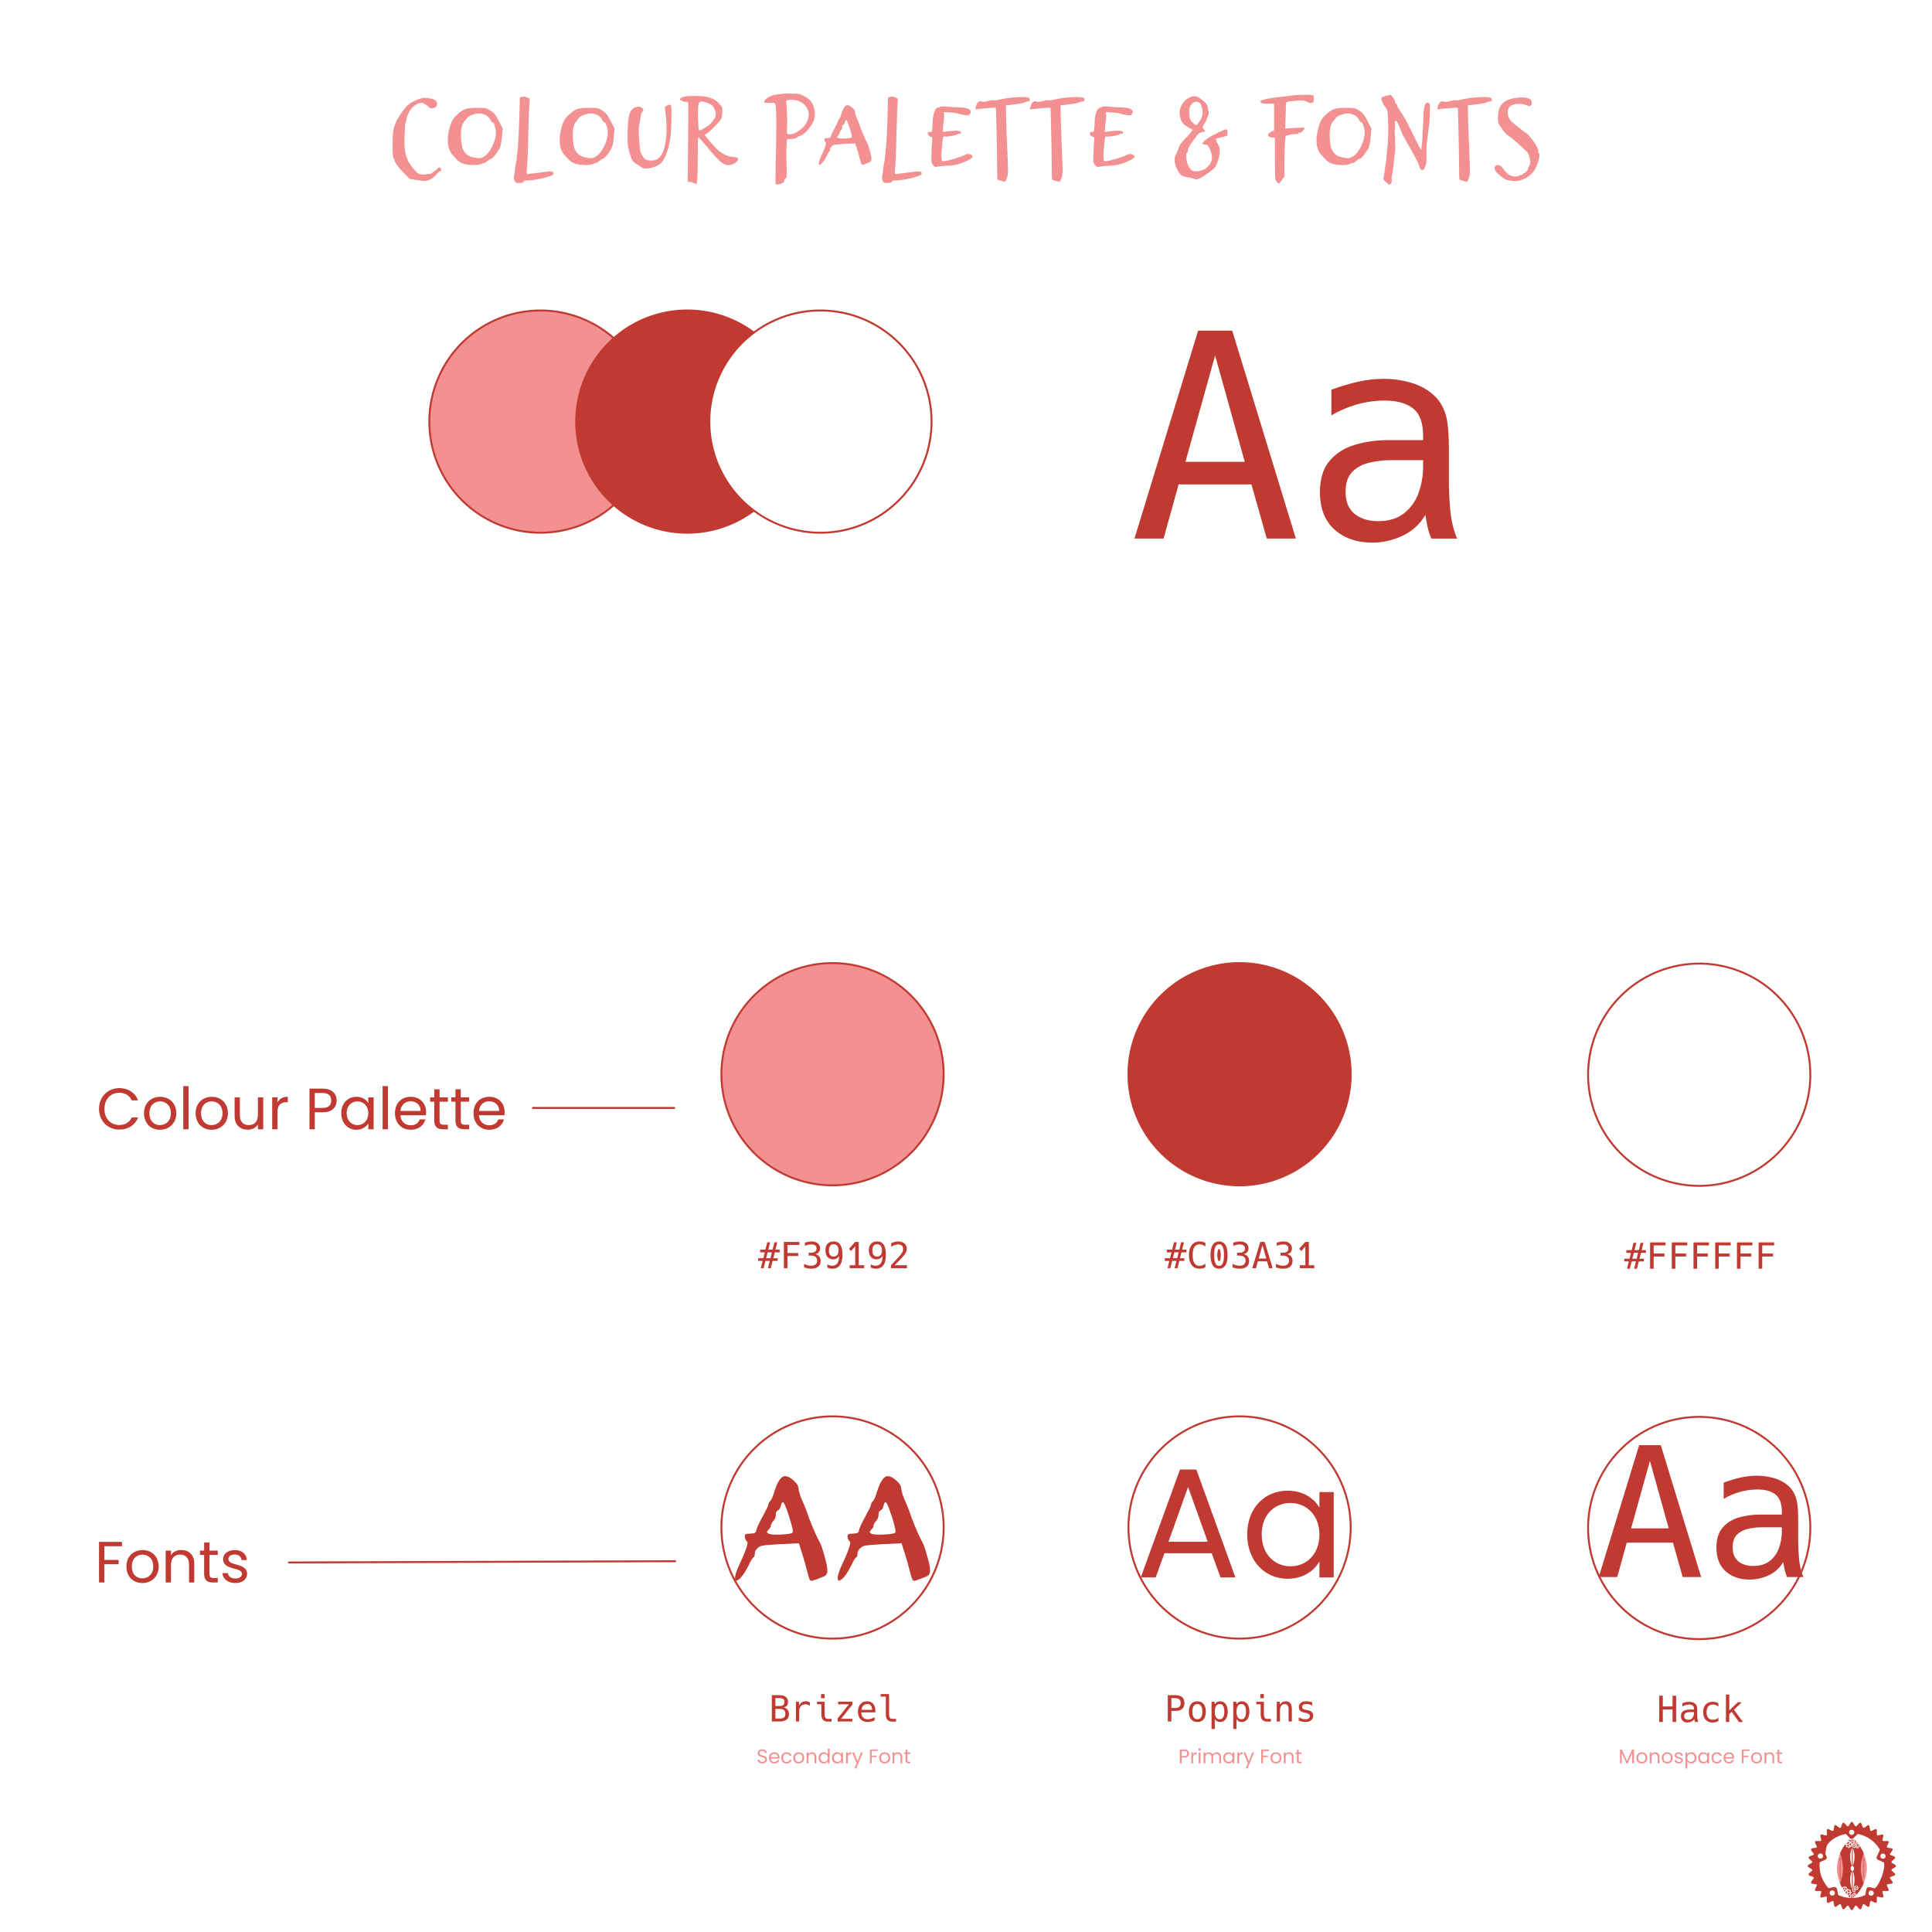 <svg clip-rule="evenodd" fill-rule="evenodd" height="1000" stroke-linejoin="round" stroke-miterlimit="1.414" viewBox="0 0 1000 1000" width="1000" xmlns="http://www.w3.org/2000/svg" xmlns:xlink="http://www.w3.org/1999/xlink"><filter id="a" color-interpolation-filters="sRGB" height="1.143" width="1.143" x="-.072" y="-.072"><feGaussianBlur stdDeviation="3.437"/></filter><path d="m-1.743 0h1000v1000h-1000z" fill="#fff" stroke-linecap="round"/><g transform="matrix(.346 0 0 .346 1106.669 1035.604)"><g fill="#c03a31"><path d="m-371.861-201.646a56.352 56.352 0 0 1 -56.352 56.352 56.352 56.352 0 0 1 -56.352-56.352 56.352 56.352 0 0 1 56.352-56.352 56.352 56.352 0 0 1 56.352 56.352zm-1.061-5.442 8.788 5.442-8.788 5.442 7.551 7.058-9.672 3.624 6.035 8.397-10.215 1.667 4.293 9.419-10.341-.366 2.374 10.076-10.076-2.374.366 10.341-9.419-4.293-1.667 10.215-8.397-6.035-3.624 9.672-7.058-7.551-5.442 8.788-5.442-8.788-7.058 7.551-3.624-9.672-8.397 6.035-1.667-10.215-9.419 4.293.366-10.341-10.076 2.374 2.374-10.076-10.341.366 4.293-9.419-10.215-1.667 6.035-8.397-9.672-3.624 7.551-7.058-8.788-5.442 8.788-5.442-7.551-7.058 9.672-3.624-6.035-8.397 10.215-1.667-4.293-9.419 10.341.366-2.374-10.076 10.076 2.374-.366-10.341 9.419 4.293 1.667-10.215 8.397 6.035 3.624-9.672 7.058 7.551 5.442-8.788 5.442 8.788 7.058-7.551 3.624 9.672 8.397-6.035 1.667 10.215 9.419-4.293-.366 10.341 10.076-2.374-2.374 10.076 10.341-.366-4.293 9.419 10.215 1.667-6.035 8.397 9.672 3.624z" fill-rule="evenodd" stroke="#c03a31" stroke-linecap="round" stroke-linejoin="round" stroke-width="3.788"/><path d="m-428.213-261.332c-32.905 0-59.686 26.793-59.686 59.686 0 32.892 26.793 59.686 59.686 59.686s59.686-26.793 59.686-59.686c0-32.892-26.793-59.686-59.686-59.686zm-.09 5.303c2.123.054 3.816 1.797 3.814 3.928-.038 5.198-7.816 5.198-7.854 0-.001-2.214 1.826-3.991 4.039-3.928zm-8.875 6.465 6.047 6.34c1.364 1.427 3.624 1.49 5.051.113l6.768-6.453c13.953 2.613 26.051 11.229 33.082 23.561l-4.633 10.455c-.795 1.806.024 3.928 1.816 4.736l8.916 3.951c.276 2.787.575 5.63.1 8.385-1.517 8.785-4.738 17.409-9.268 25.088-1.158 1.964-2.859 3.56-4.469 5.178l-8.297-1.781c-1.932-.417-3.837.822-4.254 2.754l-1.971 9.191c-12.817 5.806-27.529 5.737-40.291-.189l-1.971-9.191c-.417-1.932-2.31-3.171-4.242-2.754l-8.119 1.744c-1.506-1.555-3.007-3.142-4.191-4.951-3.141-4.798-6.054-9.915-7.588-15.441-1.65-5.946-2.238-12.255-1.566-18.447l8.459-3.764c1.806-.808 2.626-2.917 1.818-4.723l-1.742-3.926s.491-10.62 3.51-14.621c6.232-8.26 16.591-13.281 27.035-15.254zm-37.943 29.066c2.124.062 3.814 1.803 3.812 3.928-.038 5.198-7.816 5.198-7.854 0-.001-2.214 1.827-3.992 4.041-3.928zm93.625.178c2.124.061 3.815 1.801 3.814 3.926-.038 5.198-7.816 5.198-7.854 0-0-2.213 1.827-3.989 4.039-3.926zm-75.885 55.115c2.124.062 3.813 1.801 3.812 3.926-.038 5.198-7.816 5.198-7.854 0-0-2.214 1.828-3.99 4.041-3.926zm58.145.176c2.125.061 3.816 1.802 3.814 3.928-.038 5.197-7.815 5.197-7.854 0-.001-2.214 1.826-3.991 4.039-3.928z" stroke-width="1.263"/><path d="m-442.633-227.259s-2.553 4.903-3.27 6.809c0 0-3.353 30.103 0 44.58.613 2.645 3.581 7.314 3.581 7.314s.112-.214.176-.317l-.258-.284c-.102-.099-.104-.262-.004-.363l.778-.793c.051-.051.117-.077.184-.077.065 0 .13.024.181.073l.29.251c.383-.25.801-.425 1.234-.526l.019-.383c-.001-.142.113-.258.255-.26l1.113-.013c0-0.0 0 0 .003 0 .141 0.0.255.114.258.255l.028.382c.435.09.857.256 1.245.497l.285-.257c.051-.051.117-.077.184-.077.065 0 .13.025.18.073l.796.775c.102.099.104.262.004.364l-.251.289c.251.382.427.799.527 1.23 0 0-.108.09-.176.158-.128.128-.201.297-.204.478l-.007.114-.004.056c-.183.052-.363.114-.538.186.014-.352-.037-.706-.153-1.042-.043-.124-.095-.246-.156-.365-.136-.265-.317-.512-.542-.732-.225-.219-.477-.393-.746-.523-.033-.016-.067-.032-.101-.046l-.413 2.061c.12.163.179.357.175.55l.275.268-.873.872-.266-.259c-.013 0-.025.001-.037.001-.172 0-.344-.049-.493-.146l-1.315.292c.357.568.708 1.131 1.081 1.69.238.063.482.096.727.096.033 0 .066-.001.099-.001-.076.182-.142.368-.196.558-.001.004-.001.009-.004.014l-.156.009c.085.124.171.247.257.37l.205-.013c.029-.134.065-.265.105-.394.065-.205.144-.404.235-.595.036-.075.074-.15.114-.223.045-.083.092-.164.142-.244.007-.012.014-.023.022-.035l-.308-.346c-.027-.027-.049-.058-.064-.091-.038-.084-.037-.182.004-.265.015-.029.034-.057.059-.082l.066-.066.873-.872.009-.009c.048-.048.107-.076.169-.087.017-.003.034-.004.051-.004.08 0 .159.03.22.09l.348.306c.012-.008.025-.015.037-.023.009-.005.018-.012.028-.017.08-.049.161-.096.245-.14.074-.039.148-.077.224-.112.187-.087.382-.163.582-.225.124-.039.25-.072.379-.101l.028-.462c-0-.171.139-.31.311-.31l.328-0h.194.193l.627-0c.172 0 .311.138.311.31l.029.462c.539.118 1.044.329 1.495.616l.347-.307c.061-.061.141-.091.22-.091.08 0 .159.03.22.09l.95.945c.121.121.121.318 0 .439l-.307.346c.288.45.501.952.621 1.489l.463.028c.172 0 .311.139.311.31l.003 1.338c0.0.171-.139.311-.311.311l-.465.028c-.119.538-.331 1.04-.618 1.49l.308.346c.121.121.121.318 0 .439l-.948.947c-.061.061-.141.091-.22.091-.08 0-.159-.031-.22-.091l-.348-.306c-.451.287-.955.5-1.494.619l-.028.461c0.0.171-.139.311-.311.311h-.288c1.243 1.213 2.462 2.153 3.595 2.686l.009-.009c-.194-.303-.336-.641-.416-1.003l-.314-.019c-.116-0-.209-.094-.209-.209l.003-.901c0-.115.094-.209.209-.209l.312-.018c.081-.362.224-.7.418-1.003l-.207-.233c-.082-.082-.082-.214 0-.295l.639-.636c.041-.041.095-.061.148-.061.054 0 .107.02.148.061l.234.207c.304-.193.643-.335 1.006-.415l.019-.311c0-.115.094-.209.21-.209l.422 0h.13.13l.221 0c.116 0.0.209.093.209.209l.019.311c.086.019.171.042.255.068.135.042.265.093.391.151.051.024.101.049.151.075.056.03.111.061.165.094.007.004.013.008.019.012.008.005.017.011.025.016l.234-.206c.041-.041.095-.061.148-.061.012 0 .023.001.034.004.042.007.082.026.115.058l.005.005.587.587.045.044c.017.017.029.035.039.055.028.056.029.122.003.179-.011.022-.024.043-.043.061l-.207.233c.005.008.011.015.015.023.034.054.065.108.096.164.027.049.053.099.077.15.061.129.114.263.158.401.027.087.051.175.071.265l.312.019c.116 0.0.209.094.209.209v.198.132.13.078c.365-.305.733-.635 1.105-.993l-.116-.106c-.248.154-.516.262-.792.325-.02-.035-.045-.067-.074-.096-.086-.086-.2-.135-.322-.137l-.115-.007c-.003-.003-.003-.007-.003-.009-.037-.128-.081-.253-.132-.376.022.001.044.001.066.001.197 0 .395-.03.585-.091.085-.027.168-.06.249-.099.181-.087.351-.205.502-.352.151-.148.273-.315.365-.493.009-.018.018-.035.026-.053l-1.395-.31c-.101.066-.217.098-.332.098-.008 0-.017-0-.025-0l-.179.175-.587-.587.185-.18c-.003-.13.037-.26.118-.37l-.278-1.387c-.023.011-.046.02-.068.031-.181.087-.35.205-.501.352-.151.148-.273.314-.365.492-.041.08-.076.162-.105.246-.079.226-.113.464-.104.701-.118-.048-.239-.09-.362-.125l-.003-.038-.004-.077c-.003-.122-.051-.235-.137-.322-.046-.046-.118-.106-.118-.106.068-.29.186-.57.355-.827l-.169-.195c-.067-.068-.066-.178.003-.245l.536-.522c.034-.033.078-.049.121-.049.045 0 .09.018.124.052l.192.173c.262-.162.546-.274.838-.335l.018-.257c.003-.095.079-.171.174-.171h.003l.749.008c.096.001.173.08.172.175l.013.258c.291.068.572.186.83.354l.196-.169c.034-.033.078-.049.121-.049.045 0 .09.017.124.052l.523.534c.067.068.066.178-.003.245l-.174.191c.163.261.275.544.336.835l.259.019c.096.001.173.079.172.175l-.009.747c-.003.095-.078.171-.173.171-.003 0-.003 0-.003 0l-.258.013c-.068.29-.186.57-.355.828l.086.098s9.509-11.458 11.504-18.415c4.095-14.285 3.773-30.207 0-44.58-1.379-5.252-8.001-14.188-8.001-14.188s-.176.494-.324.719l.169.195c.067.068.066.178-.003.245l-.536.522c-.034.033-.078.049-.121.049-.045 0-.09-.017-.124-.052l-.192-.173c-.248.154-.516.262-.793.325-.02-.035-.045-.066-.074-.095-.086-.086-.201-.135-.323-.137l-.115-.008c-.003-.003-.003-.005-.003-.009-.037-.128-.081-.254-.133-.376.022.001.044.001.067.001.198 0 .395-.03.585-.091.085-.027.168-.061.249-.1.181-.087.351-.205.502-.352.151-.148.273-.314.365-.492.009-.018.018-.035.026-.053l-1.395-.31c-.101.066-.216.098-.332.098-.008 0-.017-0-.026-0l-.179.174-.588-.587.185-.18c-.003-.13.037-.261.117-.37l-.278-1.387c-.023.011-.045.02-.068.031-.181.087-.351.205-.502.352-.151.148-.273.314-.365.492-.041.08-.076.162-.105.246-.079.226-.113.464-.103.701-.118-.048-.239-.09-.362-.125l-.003-.038-.004-.077c-.003-.122-.051-.236-.137-.322-.046-.046-.118-.106-.118-.106.068-.29.186-.57.355-.827l-.169-.195c-.067-.068-.066-.178.003-.245l.536-.522c.034-.033.078-.049.121-.049.045 0 .09.017.124.052l.192.173c.262-.162.546-.274.838-.335l.019-.257c.001-.058.032-.107.077-.138-1.016-1.119-2.029-2.086-3.006-2.831l-.244.268c.242.388.408.808.499 1.241l.384.028c.142.001.257.118.255.26l-.012 1.109c-.003.141-.117.255-.258.255-.003 0-.003 0-.003 0l-.384.019c-.101.431-.277.848-.527 1.23l.251.29c.1.102.098.264-.004.363l-.796.775c-.05.049-.115.073-.18.073-.067 0-.134-.026-.185-.077l-.285-.257c-.369.229-.767.39-1.178.483-.03-.051-.067-.099-.11-.142-.128-.128-.298-.2-.479-.204l-.171-.011c-.003-.004-.003-.009-.004-.014-.054-.19-.12-.376-.196-.558.033.001.066.001.099.001.294 0 .587-.045.87-.136.126-.04.25-.089.37-.148.268-.13.521-.304.746-.523.225-.219.406-.467.542-.732.013-.026.027-.052.039-.079l-2.074-.461c-.149.098-.321.146-.493.146-.012 0-.025-0-.037-.001l-.266.259-.873-.872.275-.268c-.004-.193.055-.387.175-.55l-.413-2.061c-.034.015-.067.03-.101.046-.268.13-.521.304-.746.524s-.406.467-.542.731c-.061.119-.113.24-.156.365-.117.336-.168.69-.153 1.042-.175-.072-.355-.134-.538-.186l-.004-.056-.007-.114c-.003-.181-.075-.35-.203-.478-.068-.068-.176-.158-.176-.158.101-.431.277-.848.527-1.23l-.251-.289c-.057-.058-.077-.135-.069-.21-1.188.835-2.435 2.036-3.684 3.444.447-.281.945-.489 1.477-.606l.029-.462c0-.171.139-.31.311-.31l.627 0h.193.194l.328 0c.172 0.0.311.139.311.31l.028.462c.128.028.255.062.379.101.2.062.394.138.582.225.076.035.151.073.224.112.083.044.165.091.245.14.009.005.018.012.028.017.012.008.025.016.037.024l.348-.306c.061-.06.14-.091.22-.091.017 0 .034.001.051.004.062.011.121.039.169.087l.009.009.873.872.066.066c.025.025.044.052.059.082.041.083.043.181.004.265-.015.033-.036.064-.064.091l-.308.346c.008.012.015.023.022.035.05.08.097.161.142.244.04.073.078.147.114.223.091.192.17.39.235.595.041.129.076.261.105.394l.463.028c.172 0.0.311.139.311.311v.295.196.194.654c0 .171-.139.31-.311.31l-.463.028c-.12.537-.333 1.04-.621 1.489l.307.346c.121.121.121.318 0 .439l-.95.945c-.061.06-.14.091-.22.091-.08 0-.16-.03-.22-.091l-.347-.307c-.452.287-.956.498-1.495.617l-.029.461c0 .171-.139.31-.311.31l-1.342-.001c-.172-0-.311-.139-.311-.311l-.028-.461c-.539-.119-1.043-.331-1.494-.619l-.348.306c-.061.06-.14.091-.22.091-.08 0-.16-.03-.22-.091l-.948-.947c-.121-.121-.121-.318 0-.439l.308-.346c-.288-.45-.499-.953-.618-1.491l-.465-.028c-.172-0-.311-.139-.311-.311l.001-1.051c-1.232 1.69-3.499 5.299-3.499 5.299zm13.872-15.42c-.45.073-.921.233-1.407.465l.153.138c.389-.241.811-.407 1.245-.497zm.895 1.049.072.383.319 1.697c.052.034.101.074.146.121.053.054.097.112.134.174l1.679.353.383.08c-.003-.286-.047-.571-.136-.846-.04-.125-.09-.249-.148-.369-.13-.268-.305-.519-.525-.743-.22-.224-.468-.404-.734-.54-.119-.061-.242-.113-.367-.156-.267-.092-.544-.143-.823-.154zm-.108 2.412c-.047 0-.095.008-.14.024-.056.019-.107.051-.152.095-.165.161-.168.425-.007.589l.012.012c.003.001.003.003.004.004.08.073.182.11.283.11.105 0 .211-.04.292-.119.035-.034.062-.072.083-.114.076-.154.051-.345-.076-.475-.082-.084-.19-.125-.299-.125zm-4.759 1.773c-.379 0-.743.061-1.083.174-.153.051-.302.112-.444.183-.664.33-1.205.869-1.537 1.53-.071.142-.133.289-.184.442-.037.111-.069.224-.095.34l.374 0 2.178.001c.16-.17.375-.288.616-.327l1.152-1.76.122-.187.116-.176c-.042-.016-.084-.031-.126-.045-.034-.012-.068-.022-.101-.032-.075-.023-.152-.043-.23-.06v-0c-.243-.055-.495-.084-.755-.084zm11.807.204.049.257.215 1.142c.035.023.068.05.099.081.035.036.065.075.09.117l1.13.238.258.054c-0-.02-.001-.04-.003-.06-.469-.615-.94-1.202-1.415-1.767-.138-.037-.279-.058-.421-.063zm-9.319.864-.036.053-.226.337-.36.535-.11.164-.11.164-.583.868c.016.073.024.149.024.227-0.0.09-.012.178-.033.262l1.148 1.717.262.391c.24-.248.443-.532.6-.843.071-.142.133-.29.184-.442.114-.34.176-.704.177-1.083 0-.268-.031-.528-.089-.778-.018-.077-.039-.153-.062-.228-.008-.026-.016-.051-.025-.076-.019-.057-.039-.113-.061-.168-.037-.093-.078-.185-.122-.274-.095-.189-.206-.368-.333-.535-.077-.101-.159-.198-.247-.29zm-6.831.662c-.176.227-.35.46-.524.692l.316-.019c.052-.232.124-.456.209-.674zm12.427.014.422 0h.13.13.221c.116 0.0.209.094.209.209l.018.311c.086.019.171.042.255.068.135.042.265.093.391.151.051.024.101.049.151.075.056.03.111.061.165.094.007.004.012.008.018.012.008.005.017.011.025.015l.234-.206c.041-.041.095-.061.148-.061.012 0 .023.001.034.003.042.007.082.026.114.059l.005.005.588.587.045.044c.017.017.029.035.039.055.028.056.029.122.003.179-.011.022-.024.044-.043.062l-.207.233c.005.008.009.015.015.023.034.054.066.108.096.164.027.049.052.099.076.15.061.129.114.262.158.4.028.087.051.176.071.266l.312.019c.116 0.0.209.094.209.209v.198.132.131.44c0 .115-.094.209-.21.209l-.311.018c-.081.362-.224.7-.418 1.003l.207.233c.082.082.082.214 0 .295l-.639.636c-.041.041-.095.061-.148.061-.054 0-.107-.021-.148-.061l-.234-.207c-.304.193-.643.335-1.006.415l-.019.311c0 .115-.094.209-.209.209l-.904-.001c-.116-0-.209-.093-.209-.209l-.018-.311c-.363-.08-.702-.223-1.006-.417l-.234.206c-.041.041-.094.061-.148.061-.054 0-.107-.021-.148-.061l-.638-.637c-.082-.082-.082-.214 0-.295l.207-.233c-.194-.303-.336-.641-.416-1.003l-.314-.019c-.116-0-.209-.094-.209-.209l.003-.901c0-.115.094-.209.21-.209l.312-.018c.081-.362.223-.7.418-1.003l-.207-.233c-.082-.082-.082-.214 0-.295l.639-.636c.041-.041.095-.061.148-.061.054 0 .107.021.148.061l.234.207c.304-.193.643-.335 1.006-.415l.019-.311c0-.115.094-.209.209-.209zm3.65.083c-.032 0-.064.005-.094.017-.037.013-.073.034-.103.063-.111.108-.113.286-.004.397l.008.008c.003.001.003.001.003.003.054.049.122.074.19.074.071 0 .142-.027.197-.08.023-.023.042-.049.056-.076.051-.104.034-.232-.051-.32-.055-.056-.128-.085-.201-.085zm-11.735 1.085c-.278 0-.504.225-.504.502v.021c0.0.003 0.0.004 0 .007.014.265.234.475.503.476.059 0 .115-.011.167-.029.196-.069.337-.255.337-.474 0-.202-.119-.376-.292-.456-.064-.03-.136-.046-.212-.046zm8.532.108c-.255 0-.5.041-.729.117-.103.034-.203.076-.299.123-.447.222-.811.584-1.035 1.029-.048.096-.09.195-.124.298-.025.075-.046.151-.064.228l.251 0 1.466.001c.108-.114.252-.194.415-.22l.775-1.185.083-.126.078-.119c-.028-.011-.056-.021-.084-.03-.023-.008-.046-.015-.069-.022-.051-.015-.102-.029-.154-.041h-0c-.163-.037-.333-.056-.508-.056zm1.675.718-.024.036-.152.226-.242.36-.074.11-.074.11-.393.585c.011.049.017.101.017.153-0.0.061-.008.12-.022.177l.772 1.155.176.263c.162-.167.298-.358.403-.568.048-.096.09-.195.124-.298h-0c.077-.229.119-.474.119-.728 0-.18-.02-.356-.06-.524-.012-.052-.026-.103-.042-.153-.005-.017-.011-.034-.016-.051-.013-.038-.027-.076-.041-.113-.025-.063-.052-.125-.083-.185-.064-.127-.139-.247-.224-.36-.052-.068-.107-.134-.166-.196zm-13.551.416c.026.116.057.229.094.34.051.153.113.3.184.442.331.662.871 1.201 1.535 1.533.142.071.29.133.443.184.341.114.706.176 1.086.176h.003c.379 0 .743-.062 1.084-.175.034-.012.067-.023.101-.035l-1.396-2.142c-.227-.045-.428-.16-.58-.321l-2.178-.001zm17.915.704h.003l.388.004c.05 0.0.089.041.089.09l.007.134c.151.035.297.096.43.183l.101-.087c.017-.017.041-.026.063-.026.023 0 .046.009.064.027l.271.276c.035.035.034.092-.003.127l-.09.099c.084.135.142.281.174.432l.137.009c.05 0.0.089.041.089.09l-.004.387c-.003.049-.041.088-.09.088-.003 0-.003 0-.003 0l-.134.007c-.035.15-.096.296-.184.429l.087.101c.035.035.034.092-.003.127l-.277.27c-.017.017-.04.026-.063.026-.023 0-.047-.009-.065-.027l-.099-.09c-.128.08-.267.136-.41.168-.011-.018-.023-.035-.038-.05-.045-.045-.104-.07-.167-.071l-.06-.004c-.003-.001-.003-.004-.003-.005-.019-.066-.042-.131-.069-.195.012 0.0.023.001.035.001.102 0 .205-.016.303-.047.044-.014.087-.031.129-.051.093-.045.181-.106.26-.182.078-.076.141-.162.189-.255.005-.009.009-.018.014-.028l-.722-.161c-.052.034-.112.051-.172.051-.004 0-.009-0-.014-.001l-.092.09-.304-.304.096-.093c-.003-.067.019-.135.061-.192l-.144-.718c-.012.005-.023.011-.035.017-.093.045-.181.106-.26.182-.078.076-.141.163-.189.255-.021.041-.039.084-.054.127-.041.117-.059.24-.054.363-.061-.025-.124-.047-.187-.065l-.003-.019-.003-.04c-.003-.063-.026-.122-.071-.167-.024-.024-.062-.055-.062-.055.035-.15.097-.295.184-.428l-.088-.101c-.035-.035-.034-.092.003-.127l.277-.27c.017-.017.04-.026.063-.026.023 0 .046.009.064.027l.099.09c.135-.084.282-.142.434-.173l.009-.133c.003-.049.041-.088.09-.088zm-6.039.121c-.187 0-.339.151-.339.338v.014c0.0.001 0.0.003 0 .004.009.178.157.32.338.32.04 0 .077-.007.113-.019.132-.046.227-.172.227-.319 0-.136-.08-.253-.196-.307-.043-.02-.091-.031-.142-.032zm6.259.429.025.133.111.591c.018.012.035.026.051.042.018.019.034.039.047.06l.585.123.133.028c-.003-.1-.016-.199-.047-.295-.014-.044-.031-.086-.051-.128-.045-.093-.106-.181-.183-.259-.077-.078-.163-.141-.256-.188-.042-.021-.084-.039-.128-.054-.093-.032-.189-.05-.286-.054zm-8.509.407c.017.078.038.154.063.228l-.001 0c.034.103.076.202.124.298.223.445.587.808 1.033 1.031.096.048.196.089.299.124.23.077.475.118.731.119h.003c.255 0 .5-.042.729-.118.023-.008.046-.015.068-.024l-.94-1.441c-.153-.03-.288-.108-.391-.216l-1.466-.001zm6.583.39h.218.067.067.115c.06 0.0.108.049.108.108l.009.161c.045.009.089.022.132.035.07.022.137.047.202.078.026.012.053.026.078.039.029.015.058.032.086.049.004.003.007.004.009.007.004.003.008.005.013.008l.121-.106c.021-.021.049-.032.077-.032.007 0 .012.001.018.001.022.004.043.013.059.03l.003.003.304.304.023.023c.009.008.015.018.02.029.015.029.015.063.003.092-.005.012-.012.022-.022.032l-.107.121.008.012c.017.028.034.056.05.085.014.025.027.051.039.077.032.067.06.136.082.208.014.045.027.091.037.137l.161.009c.06 0.0.108.049.108.108v.103.068.068.227c0 .06-.049.108-.108.108l-.162.009c-.042.187-.116.362-.216.519l.107.121c.042.042.042.111 0 .153l-.331.329c-.021.021-.049.032-.077.032-.028 0-.056-.011-.077-.032l-.121-.107c-.157.1-.333.174-.521.215l-.011.161c0 .06-.049.108-.108.108l-.468-0c-.06-0-.109-.049-.109-.108l-.009-.161c-.188-.042-.363-.115-.52-.215l-.121.106c-.021.021-.049.032-.077.032-.028 0-.056-.011-.077-.032l-.331-.33c-.042-.042-.042-.11 0-.152l.107-.121c-.1-.157-.174-.332-.216-.519l-.164-.009c-.06-0-.108-.048-.108-.108l.003-.466c0-.06.048-.108.108-.108l.161-.009c.042-.187.116-.363.217-.519l-.107-.121c-.042-.042-.042-.111 0-.153l.331-.33c.021-.021.049-.032.077-.032.028 0 .056.011.077.032l.121.107c.157-.1.333-.174.521-.215l.009-.161c0-.06.049-.108.109-.108zm1.889.043c-.017 0-.033.003-.049.008-.019.007-.037.018-.053.034-.057.056-.059.148-.003.205h-0c.003.001.003.003.004.004.003 0.0.003.001.003.001.028.025.063.038.098.038.037 0 .074-.014.102-.041.012-.012.022-.025.029-.04.027-.054.018-.12-.027-.166-.029-.029-.067-.044-.104-.044zm-1.66.618c-.132 0-.259.022-.377.061-.053.018-.105.039-.155.064-.231.115-.42.302-.535.533-.025.05-.046.101-.064.154-.013.039-.024.078-.033.119h.13l.759 0c.056-.059.131-.1.215-.114l.401-.613.043-.065.04-.061c-.014-.005-.029-.011-.044-.016-.012-.004-.024-.008-.035-.011-.026-.008-.053-.015-.08-.021-.084-.019-.172-.029-.262-.029zm.869.372-.012.018-.079.118-.125.186-.038.057-.038.057-.203.302c.005.025.008.052.008.079-0.0.032-.004.062-.011.091l.4.598.091.136c.084-.086.154-.186.209-.294.025-.05.046-.101.064-.154h-.001c.04-.119.062-.245.062-.377 0-.093-.011-.184-.031-.271-.007-.027-.013-.053-.021-.079-.003-.009-.005-.018-.008-.027-.007-.02-.014-.039-.021-.059-.013-.033-.027-.064-.043-.095-.033-.066-.072-.128-.116-.186-.027-.035-.056-.069-.086-.101zm-.867.643c-.097 0-.175.078-.175.175v.008c0.0.001 0.0.001 0 .003.005.092.081.166.175.166.02 0 .04-.004.058-.011.068-.024.117-.089.117-.165 0-.07-.041-.131-.101-.159-.022-.011-.047-.017-.074-.017zm-1.164.433c.009.04.02.08.033.119h-.001c.018.053.039.104.064.154.115.231.304.419.535.534.05.025.101.046.154.064.119.04.246.061.378.061h.003c.132 0 .259-.022.378-.061.012-.004.023-.008.035-.012l-.486-.746c-.079-.015-.149-.056-.202-.112l-.759-.001zm-7.274.352v26.939s-2.574-5.131-2.574-13.47c0-8.338 2.574-13.469 2.574-13.469zm1.287 0s2.574 5.131 2.574 13.469c0 8.338-2.574 13.47-2.574 13.47zm-.643 26.843c1.421 0 2.574 1.723 2.574 3.849 0 2.125-1.152 3.848-2.574 3.849-1.422 0-2.574-1.723-2.574-3.849-0-2.126 1.152-3.849 2.574-3.849zm-.644 7.601v26.94s-2.574-5.131-2.574-13.47c0-8.338 2.574-13.47 2.574-13.47zm1.287 0s2.574 5.131 2.574 13.47c0 6.755-1.671 11.35-2.312 12.872l.116.105c.248-.154.516-.262.793-.325.02.035.045.067.074.096.086.086.2.135.322.137l.116.007c.003.003.003.007.003.009.037.128.081.253.132.376-.022-.001-.044-.001-.066-.001-.198 0-.395.03-.586.091-.085.027-.168.06-.249.099-.181.087-.351.205-.502.352-.151.148-.273.315-.365.493-.009.018-.018.035-.027.053l1.395.31c.101-.066.216-.098.332-.098.008 0 .017 0.0.025 0l.179-.175.588.587-.185.181c.003.13-.037.26-.118.37l.278 1.387c.023-.011.046-.02.068-.031.181-.087.351-.205.502-.352.151-.148.273-.314.365-.492.041-.08.076-.162.105-.246.079-.226.113-.464.103-.701.118.048.238.09.362.125l.003.038.005.077c.003.122.051.236.137.322.046.046.118.106.118.106-.068.29-.186.57-.355.828l.169.195c.067.068.066.178-.003.245l-.535.522c-.034.033-.078.049-.121.049-.045 0-.09-.017-.124-.052l-.192-.173c-.262.162-.546.274-.838.335l-.019.257c-.003.095-.078.171-.173.171-.003 0-.003 0-.003 0l-.749-.008c-.096-.001-.173-.08-.172-.175l-.013-.258c-.291-.068-.572-.185-.83-.353l-.196.168c-.034.033-.078.049-.121.049-.045 0-.09-.017-.124-.052l-.523-.534c-.067-.068-.066-.178.003-.245l.174-.191c-.163-.261-.275-.544-.336-.835l-.259-.019c-.096-.001-.173-.079-.172-.175l.009-.747c.003-.095.079-.171.174-.171.003 0 .003-0.0.003 0l.258-.013c.068-.29.186-.57.355-.827l-.169-.195c-.067-.068-.066-.178.003-.244l.536-.522c.017-.016.039-.016.059-.024zm4.503 21.865.903 0c.116 0.0.209.094.209.209l.019.311c.363.08.702.223 1.006.416l.234-.206c.041-.041.095-.061.148-.061.054 0 .108.021.149.061l.638.637c.082.082.082.214 0 .295l-.207.233c.194.303.336.641.416 1.003l.314.019c.116 0.0.209.094.209.209l-.003.901c-0.0.115-.094.209-.209.209l-.312.018c-.081.362-.223.7-.418 1.003l.207.233c.082.082.082.214 0 .295l-.639.636c-.041.041-.095.061-.148.061-.054 0-.107-.02-.148-.061l-.234-.207c-.304.193-.644.335-1.007.415l-.019.311c0 .115-.094.209-.209.209l-.422-0h-.13-.13-.221c-.116-0-.209-.094-.209-.209l-.019-.311c-.086-.019-.171-.042-.254-.068-.135-.042-.266-.093-.392-.151-.051-.024-.101-.049-.151-.075-.056-.03-.111-.061-.165-.094-.007-.004-.013-.008-.019-.012-.008-.005-.017-.011-.025-.016l-.234.206c-.041.041-.095.061-.148.061-.012 0-.023-.001-.034-.003-.042-.007-.082-.026-.114-.059l-.007-.005-.587-.587-.045-.044c-.017-.017-.029-.035-.039-.055-.028-.056-.029-.122-.003-.179.011-.022.024-.043.043-.061l.207-.233c-.005-.008-.009-.015-.015-.023-.034-.054-.066-.108-.096-.164-.027-.049-.053-.099-.077-.15-.061-.129-.114-.263-.158-.401-.027-.087-.051-.175-.071-.265l-.312-.019c-.116-0-.209-.093-.209-.209v-.198-.132-.13-.44c0-.115.094-.209.209-.209l.312-.019c.081-.362.224-.7.418-1.002l-.207-.233c-.082-.082-.082-.214 0-.295l.639-.636c.041-.041.095-.061.148-.061.054 0 .108.021.149.061l.234.206c.304-.193.643-.335 1.006-.414l.019-.311c0-.115.094-.209.21-.209zm.451 1.276c-.255 0-.5.042-.729.118-.023.008-.046.015-.068.023l.94 1.442c.153.03.288.108.39.216l1.466.001.252 0c-.017-.078-.039-.154-.064-.229h0c-.034-.103-.075-.202-.123-.298-.223-.445-.587-.808-1.033-1.031-.096-.048-.196-.089-.299-.124-.23-.077-.475-.118-.731-.119zm-1.659.703c-.162.167-.298.358-.403.568-.048.096-.09.195-.124.298h0c-.077.229-.119.474-.119.728 0 .18.021.355.06.524.012.052.026.103.041.154.005.017.011.034.017.051.013.038.027.076.041.113.025.063.052.124.083.184.064.127.139.248.224.36.052.068.107.134.166.196l.024-.036.152-.226.242-.361.074-.11.074-.11.392-.584c-.011-.049-.016-.101-.016-.153 0-.061.008-.12.022-.177l-.773-1.156zm-15.473.822c-.279.011-.556.062-.823.154-.125.043-.248.095-.367.156-.265.136-.514.316-.734.54-.22.224-.395.476-.525.743-.058.12-.108.243-.148.369-.036.112-.063.227-.085.342.087.146.184.29.272.436l.059-.013 1.679-.353c.036-.062.081-.121.134-.174.045-.046.094-.086.146-.121l.319-1.697zm17.133.435c-.04 0-.077.007-.113.019-.132.046-.227.172-.227.319 0 .136.081.253.197.307.043.02.091.031.142.032h0c.187-0.0.339-.151.339-.338v-.014c-0-.001-0-.003 0-.004-.009-.178-.158-.32-.339-.32zm.533.839c-.108.114-.253.193-.415.22l-.775 1.185-.082.125-.078.119c.028.011.056.021.084.03.023.008.046.015.069.021.051.015.102.029.154.041h0c.163.037.333.057.508.057h.003c.255 0 .5-.041.729-.117.103-.034.203-.076.299-.123.447-.222.811-.585 1.035-1.03.048-.096.09-.195.124-.297.025-.075.046-.151.064-.229h-.252zm-17.558 1.139c-.109 0-.217.042-.299.125-.127.13-.152.321-.076.475.02.041.048.08.083.114.081.079.187.119.292.119.102 0 .203-.037.283-.11.001-.001.001-.003.004-.004l.012-.012c.161-.165.158-.428-.007-.589-.045-.044-.097-.075-.152-.095-.045-.016-.093-.024-.14-.024zm13.822 1.292c-.071 0-.142.026-.197.08-.023.023-.042.049-.056.077-.051.104-.034.232.051.32.055.056.128.084.201.084.032 0 .063-.005.094-.016.037-.013.073-.034.103-.064.111-.108.113-.286.004-.396l-.008-.008c-.003-.001-.003-.001-.003-.003-.054-.049-.122-.074-.19-.074zm-1.911.295c.003.192.032.385.091.57.027.084.06.167.1.248.088.18.206.349.354.5.148.151.315.272.494.363.08.041.163.076.247.105.179.062.366.097.554.104l-.049-.257-.215-1.142c-.035-.023-.068-.05-.099-.081-.035-.036-.065-.075-.09-.117l-1.13-.238zm-7.154.187c-.259 0-.512.029-.755.084-.078.017-.154.038-.23.06-.034.011-.068.021-.101.032-.042.014-.084.029-.126.045l.116.176.122.187 1.152 1.76c.241.039.456.157.616.327l2.178-.001.374-0c-.026-.116-.057-.229-.095-.34-.051-.152-.113-.3-.184-.442-.332-.661-.873-1.2-1.537-1.53-.143-.071-.291-.133-.444-.183-.341-.113-.705-.174-1.083-.174zm-2.485 1.068c-.087.092-.17.189-.247.29-.126.167-.238.345-.333.534-.045.089-.086.181-.122.274-.022.056-.042.112-.061.168-.008.025-.017.051-.025.076-.023.075-.044.151-.062.228-.058.25-.089.51-.089.778 0.0.378.062.742.177 1.083.001.005.004.011.007.017.291.383.584.755.878 1.119l.161-.241 1.148-1.717c-.021-.084-.032-.172-.033-.262 0-.078.008-.154.024-.227l-.583-.869-.11-.164-.11-.164-.36-.535-.226-.337zm2.489 1.844c-.076 0-.147.017-.212.047-.172.08-.292.254-.292.456 0.0.219.141.405.337.474.052.018.108.029.167.029.269-0.0.489-.211.503-.476-0-.003-0-.004 0-.007v-.021c-0-.277-.226-.502-.504-.502zm3.344 1.243-.374 0-2.178.001c-.152.162-.353.277-.58.321l-1.396 2.142c.033.012.067.024.101.035.341.113.705.175 1.084.175h.003c.38-0.0.745-.063 1.086-.177.153-.051.301-.112.443-.183.663-.331 1.203-.871 1.535-1.533.071-.142.133-.29.184-.442.037-.111.068-.224.094-.34zm6.566.453.049.257.215 1.142c.035.023.068.05.099.081.035.036.065.075.09.117l1.13.238.257.054c-.003-.192-.032-.385-.091-.57-.027-.084-.06-.167-.1-.248-.088-.18-.205-.349-.353-.5-.148-.151-.316-.272-.494-.363-.08-.041-.162-.076-.246-.105-.179-.062-.367-.096-.554-.104zm-.072 1.624c-.032 0-.064.005-.094.016-.037.013-.073.034-.103.064-.111.108-.113.286-.004.396l.008.008c.003.001.003.001.003.003.054.049.122.074.19.074.071 0 .142-.026.197-.08.023-.023.042-.049.056-.077.051-.104.035-.232-.051-.32-.055-.056-.128-.084-.201-.084zm-3.203 1.193c-.255 0-.5.041-.729.117-.103.034-.203.076-.299.123-.447.222-.811.585-1.035 1.03-.048.096-.089.195-.124.298-.025.075-.047.151-.064.228h.252l1.466.001c.108-.114.253-.193.415-.22l.775-1.185.082-.126.078-.119c-.028-.011-.056-.021-.084-.03-.023-.008-.046-.015-.069-.021-.051-.015-.102-.029-.154-.041h-0c-.163-.037-.333-.057-.508-.057zm1.675.718-.024.036-.152.226-.242.361-.074.11-.074.11-.392.585c.011.049.016.1.016.152-0.0.061-.008.12-.022.177l.773 1.156.095.142c.111-.059.223-.128.335-.195.055-.081.105-.165.15-.253.048-.096.09-.195.124-.297.077-.229.119-.474.119-.729 0-.18-.021-.355-.06-.524-.012-.052-.026-.103-.041-.154-.005-.017-.011-.034-.017-.051-.013-.038-.027-.076-.041-.113-.025-.063-.053-.124-.083-.184-.064-.127-.139-.248-.224-.36-.052-.068-.107-.134-.166-.196zm-1.675 1.242c-.187 0-.339.151-.339.338v.014c0.0.001 0.0.003 0 .004.009.178.158.32.339.32.04 0 .077-.007.113-.019.132-.046.227-.172.227-.319 0-.136-.081-.253-.197-.307-.043-.02-.091-.031-.142-.032zm-2.25.836c.017.078.038.154.063.229h-0c.034.103.076.202.124.298.223.445.586.808 1.033 1.031.096.048.196.089.299.124.431 0 .89-.117 1.36-.283l-.77-1.181c-.153-.03-.288-.108-.39-.216l-1.466-.001z"/></g><path d="m-410.303-176.504c2.749-7.331 4.582-14.663 4.582-21.994s-2.023-14.622-4.773-21.953c-2.749 7.331-4.391 14.622-4.391 21.953s1.551 15.519 4.301 22.85" fill="#f39192"/><g fill="none" stroke="#c03a31" stroke-linecap="round" transform="matrix(.381 0 0 .381 -105.806 -169.867)"><path d="m-802-116.303 6 3.303-6 3.464 6 3.464-6 5.321 5 3.823-5 4.249 5 3.751-5 4.866 6 3.485-6 4.515 5 3.64-5 4.125 5.423 4.298-5.423 4.485 5.464 2.515-5.464 5.311 5 4.225-5 4 5 4-5 4 3 2" stroke-dasharray="8 2 1 2"/><path d="m-802-114 2 1-2 1"/><path d="m-802-106.466 2 1-2 1"/><path d="m-802-97.935 2 1-2 1"/><path d="m-802-89.903 2 1-2 1"/><path d="m-802-81.372 2 1-2 1"/><path d="m-802-73.278 2 1-2 1"/><path d="m-802-64.996 2 1-2 1"/><path d="m-802-56.715 2 1-2 1"/><path d="m-802-48.433 2 1-2 1"/><path d="m-802-40.152 2 1-2 1"/></g><g transform="matrix(.244 0 0 .244 -371.719 -223.334)"><path d="m-303.446 194.146c-11.245-29.988-19.644-58.445-19.644-88.433 0-29.988 8.399-63.929 19.644-93.917 11.245 29.988 17.841 63.929 17.841 93.917 0 29.988-6.595 58.445-17.841 88.433" fill="#f39192"/><g fill="none" stroke="#f39192" stroke-linecap="round" transform="matrix(-1.559 0 0 1.559 -1549.866 222.823)"><path d="m-802-116.303 6 3.303-6 3.464 6 3.464-6 5.321 5 3.823-5 4.249 5 3.751-5 4.866 6 3.485-6 4.515 5 3.64-5 4.125 5.423 4.298-5.423 4.485 5.464 2.515-5.464 5.311 5 4.225-5 4 5 4-5 4 3 2" stroke-dasharray="8 2 1 2"/><path d="m-802-114 2 1-2 1"/><path d="m-802-106.466 2 1-2 1"/><path d="m-802-97.935 2 1-2 1"/><path d="m-802-89.903 2 1-2 1"/><path d="m-802-81.372 2 1-2 1"/><path d="m-802-73.278 2 1-2 1"/><path d="m-802-64.996 2 1-2 1"/><path d="m-802-56.715 2 1-2 1"/><path d="m-802-48.433 2 1-2 1"/><path d="m-802-40.152 2 1-2 1"/></g></g><g fill="none" stroke="#c03a31" stroke-linecap="round" transform="matrix(-.381 0 0 .381 -750.621 -168.859)"><path d="m-802-116.303 6 3.303-6 3.464 6 3.464-6 5.321 5 3.823-5 4.249 5 3.751-5 4.866 6 3.485-6 4.515 5 3.64-5 4.125 5.423 4.298-5.423 4.485 5.464 2.515-5.464 5.311 5 4.225-5 4 5 4-5 4 3 2" stroke-dasharray="8 2 1 2"/><path d="m-802-114 2 1-2 1"/><path d="m-802-106.466 2 1-2 1"/><path d="m-802-97.935 2 1-2 1"/><path d="m-802-89.903 2 1-2 1"/><path d="m-802-81.372 2 1-2 1"/><path d="m-802-73.278 2 1-2 1"/><path d="m-802-64.996 2 1-2 1"/><path d="m-802-56.715 2 1-2 1"/><path d="m-802-48.433 2 1-2 1"/><path d="m-802-40.152 2 1-2 1"/></g></g><g stroke-linecap="round"><g fill="#f39192" stroke-dasharray="80.785 20.196 10.098 20.196" stroke-width="3.719"><path d="m215.647 93.165-3.525-.542-3.186-3.186q-3.254-3.254-4.474-5.762-.881-1.83-1.085-3.051-.203-1.288-.203-5.627 0-4.61.407-7.186.407-2.644 1.627-5.152.813-1.695 2.847-4.61 2.102-2.915 2.983-3.525 1.356-1.085 1.627-1.356.068-.068 3.322-1.559 1.763-.746 2.644-.881.949-.203 2.576 0 5.017.475 5.017 3.051 0 1.152-.881 1.763-.881.542-2.034.542-.746 0-1.83-1.085-.61-.61-1.763-1.22-1.152-.678-1.83-.61-1.695.203-3.661 1.763-1.898 1.559-3.051 4.203-.407.813-.814 2.576-.339 1.763-.475 1.898-.203.271-.475 6.847-.339 6.033.746 10.033 1.152 3.932 4.135 7.186 1.559 1.695 2.44 2.237.881.475 2.373.475l4-.475 4.135-3.254q.881 0 1.085 1.017.203.881-.407.881-.542 0-2.44 2.169-1.898 2.034-3.729 2.576-1.627.407-2.102.407-.475 0-4-.542z"/><path d="m240.391 84.894q-1.627-.407-2.915-1.424-1.288-1.017-3.254-3.322-4.271-4.949-1.152-15.253.949-3.186 3.186-5.22 2.712-2.576 4.542-3.186 1.83-.678 6.033-.678 3.661 0 4.474.203.881.136 2.576 1.22 1.491.949 2.237 1.898.746.949 2.034 3.457l2.034 3.864-.475 5.423q-.339 2.779-.678 3.864-.339 1.085-1.424 2.712-2.712 3.864-3.729 3.864-.339 0-1.83 1.22-1.356 1.085-1.83.881-.136-.068-1.22.475-1.085.542-3.932.542-2.779-.068-4.678-.542zm9.016-3.322q2.102-.746 3.864-3.186 1.763-2.44 2.847-6.033 1.085-3.525.136-6.644-.678-2.44-1.288-2.44-.542 0-1.017-.949-1.017-2.373-4.067-3.322-1.898-.746-4.949.271-2.508.746-3.254 1.898-.678 1.017-1.356 1.695-2.508 2.915-1.424 11.525.407 2.983 1.695 4.542 1.22 1.424 2.779 2.034 1.627.61 4.406.949.881 0 1.627-.339z"/><path d="m266.287 93.504q-.475-1.22-.271-2.237.407-1.763.475-3.051.136-1.83.61-4.067.407-1.83.407-2.847 0-.136.542-5.423.475-4.949.746-15.05l.271-10.372 1.288-.339q1.085-.339 2.508.339l1.288.61-.339 6.779q-.339 9.287-.407 12.609-.136 11.796-.814 18.575-.068.61.136.881.203.203.678.136 2.034-.203 10.575-1.288.949-.136 1.627.068.678.136.814.542.203.339-.068.881-.542.813-5.627 2.034-5.084 1.152-8.203 1.152-1.491 0-1.491.61 0 .678-2.169.678-1.424 0-1.83-.203-.407-.203-.746-1.017z"/><path d="m298.285 84.894q-1.627-.407-2.915-1.424-1.288-1.017-3.254-3.322-4.271-4.949-1.152-15.253.949-3.186 3.186-5.22 2.712-2.576 4.542-3.186 1.83-.678 6.033-.678 3.661 0 4.474.203.881.136 2.576 1.22 1.491.949 2.237 1.898.746.949 2.034 3.457l2.034 3.864-.475 5.423q-.339 2.779-.678 3.864-.339 1.085-1.424 2.712-2.712 3.864-3.729 3.864-.339 0-1.83 1.22-1.356 1.085-1.83.881-.136-.068-1.22.475-1.085.542-3.932.542-2.779-.068-4.678-.542zm9.016-3.322q2.102-.746 3.864-3.186 1.763-2.44 2.847-6.033 1.085-3.525.136-6.644-.678-2.44-1.288-2.44-.542 0-1.017-.949-1.017-2.373-4.067-3.322-1.898-.746-4.949.271-2.508.746-3.254 1.898-.678 1.017-1.356 1.695-2.508 2.915-1.424 11.525.407 2.983 1.695 4.542 1.22 1.424 2.779 2.034 1.627.61 4.406.949.881 0 1.627-.339z"/><path d="m331.91 86.521q-.61-.542-2.576-1.695-1.491-.881-2.102-1.966-.61-1.085-1.559-4.271-.61-2.169-.746-3.864-.136-1.695-.068-6.305.136-6.847.949-9.423.814-2.576 3.051-3.457 2.034-.813 3.525.407 1.152.949.068 1.966-.678.542-.814 2.373-.136 1.559-.678 3.864-.61 2.237-.136 8.474.339 4.542.746 6.101.475 1.491 1.898 3.254.746.949 2.915 1.085 2.237.136 3.661-.61 2.983-1.627 4.203-7.728 1.288-6.101.407-14.44l-.542-5.084 1.085-.542q1.559-.746 1.898-.339.407.407.475 2.915 0 11.592-.814 15.66-2.034 10.033-5.491 12.202-2.644 1.627-5.356 2.034-2.644.407-4-.61z"/><path d="m359.433 94.928q-1.017-.61-2.169-.746l-1.288-.068.068-7.389q.339-32.133.136-33.557-.203-.542-.61-.475-.678.068-1.559-.136-.881-.203-1.491-.542-.61-.407-.542-.678.542-1.695 7.66-1.695 4.881 0 7.66.881 2.847.813 4.881 3.051 1.356 1.424 1.559 2.102.271.61.136 2.779-.136 1.83-.407 2.644-.271.813-1.288 1.898-3.729 4.271-6.237 6.033l-1.152.813 2.102 2.712q.068.068 2.305 2.644 2.305 2.576 3.457 3.322 3.322 2.305 6.033 2.644 2.779.271 2.983.475 1.085.678-.61 2.237-1.898 1.627-4.135 1.627-1.83 0-4.203-2.034-2.373-2.034-7.389-8.203-.949-1.152-1.83-2.169-.881-1.017-1.424-1.491-.542-.542-.61-.475-.339.339-.339 11.592 0 11.186-.542 12.202-.271.542-1.152 0zm5.152-28.608q1.695-1.017 2.44-1.627.746-.61 1.966-2.169 1.356-1.627 1.491-2.983.136-1.356-.407-2.508-.475-1.491-1.288-2.305-.813-.813-3.186-1.695-3.118-1.152-3.796.271-.678 1.424-.475 8.406.136 5.152.407 5.559.339.475 2.102-.542.542-.271.746-.407z"/><path d="m401.464 94.995q-.068-.136-.068-1.83 0-1.627 0-4.542.068-2.915.136-5.966.61-23.998-.068-27.998-.203-1.424-1.288-1.424h-3.593q-.678 0-.949-.203-.203-.271 0-.746.271-.475.881-1.085 2.983-2.779 12.067-2.779 4.203 0 5.288.271 1.085.271 3.661 1.83 2.508 1.559 3.593 4.542 1.085 2.983.407 6.237-.542 2.508-3.051 5.559-2.508 2.983-4.339 3.457-1.017.203-1.695.881-.61.61-2.847.746l-2.169.068-.203 1.966q-.339 2.847-.136 9.898.203 5.356.136 6.711-.068 1.356-.542 1.627-.746.475-.746 1.288 0 1.017-2.034 1.695-2.034.678-2.44-.203zm9.965-26.1q4.678-2.373 6.372-6.101 1.695-3.796-.203-7.05-.678-1.288-2.373-2.508-1.695-1.22-3.932-1.424-3.593-.407-4.339.475-.136.203 0 .407.203.475.475 8.135.068 2.237 0 4-.068 1.763-.136 2.915 0 1.085 0 1.152.339.542 1.356.61 1.017.068 2.779-.61z"/><path d="m445.935 85.098q-.339-.678-.881-2.847-.61-2.508-1.491-5.22l-.881-2.779-5.627.271q-3.864.203-4.949.407-1.017.136-1.559.746-.881.678-.881 1.695 0 .881-.339 1.017-.475.203-1.559 2.576-1.898 3.661-3.322 4.271-.61.271-.61-.61 0-.407.136-1.085.203-.746.746-2.102 3.322-7.05 2.712-7.66-.678-.678-.678-1.356-.068-.678.203-.813.339-.203 1.424-.203 1.627 0 1.695-.813.136-.949 1.83-4.067 1.763-3.254 1.763-3.593 0-.542.475-1.017.678-.678 1.288-2.847.746-2.373 1.559-3.525.814-1.152 1.695-1.085 1.152.068 2.441 1.288 1.356 1.152 1.424 2.169.203 1.763 1.22 3.932.881 1.898 2.034 5.288 1.83 4.678 3.118 6.983.542 1.017 1.356 4.067.881 3.051.814 4.067 0 .881-.339 1.288-.271.407-1.288.746-2.237.881-2.779 1.017-.542.068-.746-.203zm-5.084-14.033q.271-.61-1.085-4.813-1.356-4.203-1.83-4.135-.339 0-.542 1.017-.271 1.152-.881 1.424-.61.271-.61 1.085 0 1.22-.678 1.966-.814.881-.814 1.491 0 .475-.678 1.152-.475.542-.475.746.068.136.475.407.61.407 3.729.271 3.118-.136 3.39-.61z"/><path d="m456.849 93.504q-.475-1.22-.271-2.237.407-1.763.475-3.051.136-1.83.61-4.067.407-1.83.407-2.847 0-.136.542-5.423.475-4.949.746-15.05l.271-10.372 1.288-.339q1.085-.339 2.508.339l1.288.61-.339 6.779q-.339 9.287-.407 12.609-.136 11.796-.814 18.575-.068.61.136.881.203.203.678.136 2.034-.203 10.575-1.288.949-.136 1.627.068.678.136.814.542.203.339-.068.881-.542.813-5.627 2.034-5.084 1.152-8.203 1.152-1.491 0-1.491.61 0 .678-2.169.678-1.424 0-1.83-.203-.407-.203-.746-1.017z"/><path d="m482.881 85.369q-.678-.813-.814-1.898-.068-1.152.136-5.83l.339-6.576-1.152-.407q-1.152-.542-1.152-1.695 0-.678.61-.678.881 0 1.017.068.407.068.61-1.356.203-1.491.271-4.135.068-2.712.881-4.881.814-2.237 1.763-2.237.881 0 1.017-.339.542-.678 6.779.068.339 0 2.102.068 1.763.068 2.712.136 2.779.271 3.796 1.017 1.017.678.475 1.898-.407.813-.814 1.017-.407.136-2.169-.068-1.559-.136-3.118-.678-1.83-.61-4.271-.61l-3.322-.271.136 2.644q0 .475-.271 2.237-.203 1.695-.271 2.508l-.203 2.915 2.508-.339q6.779-.746 6.983.475.068.746-.678.746-.881 0-1.22.339-.407.407-3.118.881-2.644.475-3.457.271-.678-.203-.881.746-.271 1.017-.746 7.389-.136 1.491-.068 2.576.068 1.017.203 1.559.203.542.407.542 1.763 0 5.762-1.22 4.067-1.22 5.491-1.898 1.288-.61 1.695-.678.475-.068 1.424.271 2.373.949-.271 2.508-.475.271-1.017.542-5.356 2.712-10.575 2.779-2.847.068-5.084.475-1.017.203-1.424.068-.407-.203-1.017-.949z"/><path d="m517.997 93.572q-1.288-.271-1.559-.61-.271-.339-.271-1.424 0-4.474-.136-13.152-.136-8.677-.339-15.456-.136-6.847-.203-6.983-.203-.339-2.44-.136-1.22.136-5.288.475l-2.983.339.339-1.491q.339-1.491 1.152-2.237.881-.746 1.898-.339 1.017.407 3.051-.203 2.102-.61 2.983-.475 1.356.136 2.644-.203 4.067-1.017 9.287-1.356 5.288-.339 6.372.339.542.271.542 1.085 0 .813-1.152.813-.813 0-1.898.542-.949.475-5.084.949l-4.203.475v3.932q0 4.271.881 24.473.203 4.745.136 6.372-.068 1.559-.542 2.847-.678 1.898-1.017 1.898-.407 0-2.169-.475z"/><path d="m546.266 93.572q-1.288-.271-1.559-.61-.271-.339-.271-1.424 0-4.474-.136-13.152-.136-8.677-.339-15.456-.136-6.847-.203-6.983-.203-.339-2.44-.136-1.22.136-5.288.475l-2.983.339.339-1.491q.339-1.491 1.152-2.237.881-.746 1.898-.339 1.017.407 3.051-.203 2.102-.61 2.983-.475 1.356.136 2.644-.203 4.067-1.017 9.287-1.356 5.288-.339 6.372.339.542.271.542 1.085 0 .813-1.152.813-.814 0-1.898.542-.949.475-5.084.949l-4.203.475v3.932q0 4.271.881 24.473.203 4.745.136 6.372-.068 1.559-.542 2.847-.678 1.898-1.017 1.898-.407 0-2.169-.475z"/><path d="m566.739 85.369q-.678-.813-.814-1.898-.068-1.152.136-5.83l.339-6.576-1.152-.407q-1.152-.542-1.152-1.695 0-.678.61-.678.881 0 1.017.068.407.068.61-1.356.203-1.491.271-4.135.068-2.712.881-4.881.813-2.237 1.763-2.237.881 0 1.017-.339.542-.678 6.779.068.339 0 2.102.068 1.763.068 2.712.136 2.779.271 3.796 1.017 1.017.678.475 1.898-.407.813-.814 1.017-.407.136-2.169-.068-1.559-.136-3.118-.678-1.83-.61-4.271-.61l-3.322-.271.136 2.644q0 .475-.271 2.237-.203 1.695-.271 2.508l-.203 2.915 2.508-.339q6.779-.746 6.983.475.068.746-.678.746-.881 0-1.22.339-.407.407-3.118.881-2.644.475-3.457.271-.678-.203-.881.746-.271 1.017-.746 7.389-.136 1.491-.068 2.576.068 1.017.203 1.559.203.542.407.542 1.763 0 5.762-1.22 4.067-1.22 5.491-1.898 1.288-.61 1.695-.678.475-.068 1.424.271 2.373.949-.271 2.508-.475.271-1.017.542-5.356 2.712-10.575 2.779-2.847.068-5.084.475-1.017.203-1.424.068-.407-.203-1.017-.949z"/><path d="m617.651 92.419q-1.22-.475-2.779-.678-2.305-.271-3.254-.881-.881-.678-1.966-2.508-1.22-2.102-1.559-4.339-.339-2.237.339-3.661 1.017-1.763 1.83-4.271.475-1.491 3.051-4.135.814-.813 1.763-1.898 1.017-1.152 1.627-1.898.61-.746.61-.813 0-.271-1.559-1.085-.068 0-.61-.271-.542-.339-.61-.407-.068-.068-.542-.339-.475-.271-.61-.339-.068-.136-.475-.407-.339-.339-.475-.475-.136-.203-.407-.542-.271-.407-.475-.678-.136-.339-.339-.746-.136-.475-.271-.949-.678-2.644-.136-4.678 1.085-3.729 4.271-5.627 3.186-1.898 5.627-.203 2.305 1.559 3.254 2.644 1.017 1.085 1.152 2.305l.271 1.763q.339.068.271 1.152-.068 1.017-.61 2.034-.542.881-.542 1.491 0 .271-1.017 1.898-1.017 1.627-1.085 2.102 0 .271.678.881.678.61.542 1.152 0 .136-.678.203-.61 0-1.559.407-.881.339-1.559 1.152-4.949 6.305-4.949 7.932 0 1.017-.407 1.288-.678.407-.475 2.712.271 2.305 1.085 4.067 1.017 2.034 2.169 2.576 1.152.542 3.525.136 3.729-.61 5.762-4 1.695-2.847-.407-7.525-.407-.813-.542-1.085-.136-.271-.407-.542-.271-.339-.542-.407-.271-.068-.746-.068-2.915 0-.068-2.305.475-.407 1.152-.881 1.966-1.356 5.491-3.051 3.525-1.695 4.339-1.695.61 0 .61 1.627 0 1.22-.339 1.559-.271.271-2.102.746-2.237.678-2.983.678-1.017 0-.136 2.034.271.678.746 1.356 1.627 2.508-.136 8.067-.746 2.508-1.491 3.457-.678.949-2.983 2.644-3.796 2.779-5.423 3.39-1.627.678-2.915-.068zm3.39-29.828q1.152-1.83 1.356-3.39.203-1.559-.407-4-.339-1.152-.678-1.559-.271-.475-.949-.746-2.508-.813-4.135 1.695-.678.949-.678 3.661 0 2.712.678 3.864.475.813 1.559 1.763 1.085.881 1.559.881.271 0 1.695-2.169z"/><path d="m660.766 94.046q-.61-.61-.746-2.44-.136-1.898-.136-9.355v-10.847l-1.695-.271q-1.763-.203-1.83-1.085-.068-.949 1.424-1.763l1.695-.881v-6.644-6.983l-1.288-.136q-.61-.068-2.305 0-1.627.068-2.034-.068-1.491-.271-1.491-1.152 0-.407 2.644-1.085 3.39-.746 8.542-1.288l6.711-.746q1.763-.203 5.356-.203 3.661 0 4.067.271.407.203.339 1.966-.068 1.695-.475 1.695-.068 0-.407.136-.271.068-.678.136-.339 0-.949-.136-.542-.136-1.152-.542-1.424-.949-5.966-.475-4.339.475-4.542.678-.271.271-.407 7.118l-.203 6.576 5.017-.339q5.017-.271 5.017 0 0 .542-.881 1.491-.813.949-1.356.949-.813 0-1.017.407-.203.407-1.83.407-1.763 0-3.186.475l-1.559.407-.339 3.39q-.271 3.796-.271 10.508v7.186l-1.356 1.763q-1.288 1.83-1.559 1.83-.203 0-1.152-.949z"/><path d="m690.052 84.894q-1.627-.407-2.915-1.424-1.288-1.017-3.254-3.322-4.271-4.949-1.152-15.253.949-3.186 3.186-5.22 2.712-2.576 4.542-3.186 1.83-.678 6.033-.678 3.661 0 4.474.203.881.136 2.576 1.22 1.491.949 2.237 1.898.746.949 2.034 3.457l2.034 3.864-.475 5.423q-.339 2.779-.678 3.864-.339 1.085-1.424 2.712-2.712 3.864-3.729 3.864-.339 0-1.83 1.22-1.356 1.085-1.83.881-.136-.068-1.22.475-1.085.542-3.932.542-2.779-.068-4.678-.542zm9.016-3.322q2.102-.746 3.864-3.186 1.763-2.44 2.847-6.033 1.085-3.525.136-6.644-.678-2.44-1.288-2.44-.542 0-1.017-.949-1.017-2.373-4.067-3.322-1.898-.746-4.949.271-2.508.746-3.254 1.898-.678 1.017-1.356 1.695-2.508 2.915-1.424 11.525.407 2.983 1.695 4.542 1.22 1.424 2.779 2.034 1.627.61 4.406.949.881 0 1.627-.339z"/><path d="m724.355 56.829 1.085 1.763q1.83 2.373 7.254 13.626 2.508 5.152 2.915 5.22.136 0 .136-.407 0-1.017.271-2.983.271-1.966.271-2.915 0-1.763.203-5.084.271-3.322.271-5.017 0-7.864 2.102-7.864.542 0 .814.339.339.339.407.949.068.542.068 1.152 0 .542-.068 1.22 0 .678 0 .949.136 3.457-.746 9.83-.881 6.372-1.017 8.61v7.457q0 .881-.678 2.644-.61 1.695-1.356 1.695-.678 0-1.085-.61-.407-.678-.746-1.763-.339-1.152-.475-1.424-1.83-3.729-7.864-14.236-.203-.339-1.356-3.254-1.152-2.983-1.356-3.254-1.22-1.695-1.356-.271-.068.407-.068 1.695v1.898q-.203.678-.136.813.136.542.136 3.593 0 1.898.136 3.729.136 1.83 0 3.254-.068.61-.271 1.83-.136 1.152-.136 1.22-.271 2.644-.407 4.067-.271 3.322-.678 4.745-.475 1.763-.271 2.915.271 1.491-.746 2.373-.542.407-.949 0-.339-.339-1.695-1.424-1.085-.949-.881-1.898.407-1.627.475-2.44.203-2.373.542-4.0.542-2.712.678-5.423.068-.949.271-3.322.203-2.373.271-2.915.271-2.915.203-8.067 0-5.22-.271-7.321-.203-1.966-1.017-2.779-.61-.61-1.356-2.102-.746-1.491-.949-2.44-.068-.542.339-.813.475-.339 2.034-.746l2.508-.61 1.017 1.22q1.152 1.288 1.152 1.966 0 .949.542 1.356.678.542.678 1.017 0 .678 1.152 2.237z"/><path d="m757.098 93.572q-1.288-.271-1.559-.61-.271-.339-.271-1.424 0-4.474-.136-13.152-.136-8.677-.339-15.456-.136-6.847-.203-6.983-.203-.339-2.441-.136-1.22.136-5.288.475l-2.983.339.339-1.491q.339-1.491 1.152-2.237.881-.746 1.898-.339 1.017.407 3.051-.203 2.102-.61 2.983-.475 1.356.136 2.644-.203 4.067-1.017 9.287-1.356 5.288-.339 6.372.339.542.271.542 1.085 0 .813-1.152.813-.814 0-1.898.542-.949.475-5.084.949l-4.203.475v3.932q0 4.271.881 24.473.203 4.745.136 6.372-.068 1.559-.542 2.847-.678 1.898-1.017 1.898-.407 0-2.169-.475z"/><path d="m782.723 93.639q-.271 0-1.22-.203-.881-.203-1.288-.271-1.288-.203-3.593-2.102-2.305-1.898-2.847-3.186-.339-.746-.271-1.085.068-.407.542-.881.814-.746 1.966-.339 1.152.339 1.966 1.695 1.017 1.424 2.441 2.712 1.627 1.356 3.661 1.356 2.169 0 2.373-.407.203-.475 1.085-.475.814 0 .814-.407 0-.475.542-.475.475 0 1.22-.813.746-.881.746-1.424 0-.61.949-2.034l.339-1.763-.678-2.847q-.339-.949-.61-1.424-.271-.475-.542-.746-.203-.271-1.288-1.152-1.017-.949-1.966-1.83-4.203-3.932-5.762-4.881-1.424-.881-2.779-2.508-.271-.271-1.017-1.424-.746-1.152-1.085-1.491-1.424-1.491-1.017-6.169.339-3.525 2.305-5.559 2.034-2.034 6.44-2.779 5.423-.881 7.932.678.678.475.746 1.559.136 1.085-.407 1.559-.475.407-.881.407-.407-.068-1.695-.542-2.169-.881-5.084-.542-4.339.542-4.339 4 0 2.034.746 3.457.746 1.424 2.712 2.915 2.102 1.559 3.457 2.779 1.152 1.017 1.966 1.424 1.763.949 4.271 4.474 2.576 3.525 2.576 5.017 0 .881.542 1.695.475.813-.678 4.542-1.152 3.525-3.118 5.627-2.102 2.169-4.881 3.186-2.779 1.085-5.288.678z"/></g><g transform="translate(179.896)"><path d="m157.353 218.219a57.511 57.511 0 0 1 -57.511 57.511 57.511 57.511 0 0 1 -57.511-57.511 57.511 57.511 0 0 1 57.511-57.511 57.511 57.511 0 0 1 57.511 57.511z" filter="url(#a)" stroke-dasharray="21.723 5.431 2.715 5.431"/><path d="m157.353 218.219a57.511 57.511 0 0 1 -57.511 57.511 57.511 57.511 0 0 1 -57.511-57.511 57.511 57.511 0 0 1 57.511-57.511 57.511 57.511 0 0 1 57.511 57.511z" fill="#f39192" stroke="#c03a31"/></g><g transform="translate(255.893)"><path d="m157.353 218.219a57.511 57.511 0 0 1 -57.511 57.511 57.511 57.511 0 0 1 -57.511-57.511 57.511 57.511 0 0 1 57.511-57.511 57.511 57.511 0 0 1 57.511 57.511z" filter="url(#a)" stroke-dasharray="21.723 5.431 2.715 5.431"/><path d="m157.353 218.219a57.511 57.511 0 0 1 -57.511 57.511 57.511 57.511 0 0 1 -57.511-57.511 57.511 57.511 0 0 1 57.511-57.511 57.511 57.511 0 0 1 57.511 57.511z" fill="#c03a31" stroke="#c03a31"/></g><g transform="translate(324.815)"><path d="m157.353 218.219a57.511 57.511 0 0 1 -57.511 57.511 57.511 57.511 0 0 1 -57.511-57.511 57.511 57.511 0 0 1 57.511-57.511 57.511 57.511 0 0 1 57.511 57.511z" filter="url(#a)" stroke-dasharray="21.723 5.431 2.715 5.431"/><path d="m157.353 218.219a57.511 57.511 0 0 1 -57.511 57.511 57.511 57.511 0 0 1 -57.511-57.511 57.511 57.511 0 0 1 57.511-57.511 57.511 57.511 0 0 1 57.511 57.511z" fill="#fff" stroke="#c03a31"/></g><g fill="#c03a31" stroke-width="7.908"><path d="m620.14 171.149h17.659l32.939 107.609h-15.064l-7.928-28.037h-37.696l-7.784 28.037h-15.064zm24.145 67.895-15.352-55.066-15.352 55.066z"/><path d="m710.091 280.848q-11.676 0-19.316-6.703-7.568-6.775-7.568-19.388 0-10.451 5.045-16.289 5.045-5.91 13.19-8.289 8.145-2.378 17.37-2.378h17.803v-2.09q0-10.307-5.262-14.343-5.189-4.036-14.631-4.036-7.352 0-14.415 2.018-7.063 2.018-13.19 5.622v-13.262q6.631-2.451 13.406-4.036 6.775-1.586 13.839-1.586 7.208 0 13.983 2.018 6.847 1.946 11.82 6.487 4.973 4.469 6.631 12.037 1.153 5.334 1.153 16.073v16.505q0 6.775.721 14.992.793 8.217 3.532 14.559h-13.334q-1.225-2.811-1.946-5.982-.721-3.243-1.153-6.271-4.252 7.28-11.82 10.811-7.496 3.532-15.857 3.532zm3.243-11.1q8.217 0 13.334-4.036 5.189-4.036 7.568-10.523 2.378-6.559 2.378-14.055v-2.955h-16.794q-5.622 0-11.028 1.297-5.334 1.225-8.865 4.757-3.46 3.532-3.46 10.307 0 7.64 4.685 11.46 4.685 3.748 12.181 3.748z"/></g><g transform="translate(331.075 337.794)"><path d="m157.353 218.219a57.511 57.511 0 0 1 -57.511 57.511 57.511 57.511 0 0 1 -57.511-57.511 57.511 57.511 0 0 1 57.511-57.511 57.511 57.511 0 0 1 57.511 57.511z" filter="url(#a)" stroke-dasharray="21.723 5.431 2.715 5.431"/><path d="m157.353 218.219a57.511 57.511 0 0 1 -57.511 57.511 57.511 57.511 0 0 1 -57.511-57.511 57.511 57.511 0 0 1 57.511-57.511 57.511 57.511 0 0 1 57.511 57.511z" fill="#f39192" stroke="#c03a31"/></g><g fill="#c03a31" transform="translate(331.075 121.773)"><path d="m63.662 530.875h-2.352v-1.395h2.707l.766-3.044h-2.424v-1.404h2.762l.948-3.783h1.458l-.948 3.783h2.233l.957-3.783h1.458l-.957 3.783h2.224v1.404h-2.561l-.766 3.044h2.279v1.395h-2.634l-.948 3.773h-1.458l.957-3.773h-2.242l-.957 3.773h-1.449zm4.056-1.395.757-3.044h-2.233l-.766 3.044z"/><path d="m74.654 521.041h8.012v1.549h-6.161v4.193h5.587v1.549h-5.587v6.316h-1.85z"/><path d="m88.928 534.913q-.438 0-.921-.046-.474-.036-.966-.128-.419-.073-.921-.201-.501-.128-.993-.301v-1.859q.465.237.911.428.447.191.921.319.456.118.893.182.447.055.902.055 1.522 0 2.324-.684.811-.693.811-1.941 0-1.221-.802-1.914-.802-.693-2.206-.693h-1.404v-1.513h1.404q1.285 0 1.987-.556.702-.547.702-1.577 0-1.03-.656-1.586-.638-.556-1.914-.556-.757 0-1.65.182-.875.173-1.814.547v-1.695q1.112-.292 1.969-.438.811-.146 1.54-.146.957 0 1.759.246.811.246 1.413.747 1.176.975 1.176 2.634 0 .592-.164 1.057-.155.465-.456.829-.62.738-1.823 1.057 1.34.355 2.051 1.258.374.474.538 1.048.173.574.173 1.23 0 1.859-1.249 2.935-.62.529-1.504.802-.875.273-2.033.273z"/><path d="m99.82 534.913q-.337 0-.693-.036-.346-.027-.665-.1-.602-.128-1.303-.41v-1.695q.574.337 1.221.51.674.182 1.34.182 1.759 0 2.661-1.322.893-1.331.893-3.874-.21.465-.529.82-.319.355-.674.583-.757.483-1.878.483-1.859 0-2.944-1.212-1.085-1.221-1.085-3.4 0-1.076.264-1.951.273-.884.848-1.504 1.085-1.194 3.145-1.194 1.249 0 2.078.447.829.438 1.367 1.267.583.911.848 2.215.264 1.303.264 2.944 0 1.805-.319 3.163-.31 1.358-.993 2.279-1.34 1.805-3.846 1.805zm.592-6.298q.638 0 1.103-.219.465-.228.775-.62.665-.839.665-2.352 0-1.513-.665-2.352-.31-.392-.775-.611-.465-.228-1.103-.228-.565 0-1.03.191-.465.191-.784.611-.62.811-.62 2.388 0 1.577.62 2.388.602.802 1.814.802z"/><path d="m108.706 533.099h2.862v-9.762l-2.169 2.47-1.003-1.221 3.154-3.546h1.841v12.059h2.826v1.549h-7.51z"/><path d="m122.296 534.913q-.337 0-.693-.036-.346-.027-.665-.1-.602-.128-1.303-.41v-1.695q.574.337 1.221.51.674.182 1.34.182 1.759 0 2.661-1.322.893-1.331.893-3.874-.21.465-.529.82-.319.355-.674.583-.757.483-1.878.483-1.859 0-2.944-1.212-1.085-1.221-1.085-3.4 0-1.076.264-1.951.273-.884.848-1.504 1.085-1.194 3.145-1.194 1.249 0 2.078.447.829.438 1.367 1.267.583.911.848 2.215.264 1.303.264 2.944 0 1.805-.319 3.163-.31 1.358-.993 2.279-1.34 1.805-3.846 1.805zm.592-6.298q.638 0 1.103-.219.465-.228.775-.62.665-.839.665-2.352 0-1.513-.665-2.352-.31-.392-.775-.611-.465-.228-1.103-.228-.565 0-1.03.191-.465.191-.784.611-.62.811-.62 2.388 0 1.577.62 2.388.602.802 1.814.802z"/><path d="m130.107 533.427q0-.337.228-.565.52-.547 1.23-1.294.711-.757 1.522-1.641.62-.674.93-1.012.319-.346.483-.538.173-.191.337-.392.483-.583.766-.993.292-.41.474-.811.319-.711.319-1.422 0-1.13-.665-1.768-.674-.647-1.85-.647-1.632 0-3.664 1.212v-1.859q.93-.447 1.85-.674.902-.228 1.786-.228.948 0 1.777.255.829.255 1.449.802.547.483.875 1.185.328.693.328 1.568 0 .893-.401 1.796-.201.456-.52.893-.31.428-.802 1.021-.264.31-.629.72-.365.41-.848.93-.346.374-.647.674-.292.301-.62.629-.328.319-.757.757-.419.428-1.03 1.076h6.344v1.549h-8.267z"/></g><g transform="translate(541.754 337.794)"><path d="m157.353 218.219a57.511 57.511 0 0 1 -57.511 57.511 57.511 57.511 0 0 1 -57.511-57.511 57.511 57.511 0 0 1 57.511-57.511 57.511 57.511 0 0 1 57.511 57.511z" filter="url(#a)" stroke-dasharray="21.723 5.431 2.715 5.431"/><path d="m157.353 218.219a57.511 57.511 0 0 1 -57.511 57.511 57.511 57.511 0 0 1 -57.511-57.511 57.511 57.511 0 0 1 57.511-57.511 57.511 57.511 0 0 1 57.511 57.511z" fill="#c03a31" stroke="#c03a31"/></g><g fill="#c03a31" transform="translate(173.524 121.773)"><path d="m431.732 530.875h-2.352v-1.395h2.707l.766-3.044h-2.424v-1.404h2.762l.948-3.783h1.458l-.948 3.783h2.233l.957-3.783h1.458l-.957 3.783h2.224v1.404h-2.561l-.766 3.044h2.279v1.395h-2.634l-.948 3.773h-1.458l.957-3.773h-2.242l-.957 3.773h-1.449zm4.056-1.395.757-3.044h-2.233l-.766 3.044z"/><path d="m447.364 534.913q-1.276 0-2.306-.456-1.021-.456-1.75-1.395-1.44-1.868-1.44-5.195 0-2.224.656-3.801.656-1.586 1.887-2.424 1.24-.848 2.953-.848.884 0 1.586.173.711.173 1.431.574v1.887q-.665-.565-1.449-.848-.793-.292-1.577-.292-1.777 0-2.671 1.385-.893 1.385-.893 4.184 0 5.56 3.582 5.56.784 0 1.577-.292.766-.292 1.431-.848v1.887q-.72.374-1.44.565-.729.182-1.577.182z"/><path d="m457.454 534.913q-2.188 0-3.29-1.786-1.112-1.796-1.112-5.268 0-3.482 1.112-5.277 1.103-1.786 3.29-1.786 2.188 0 3.299 1.786.547.875.829 2.188.283 1.303.283 3.09 0 1.786-.283 3.09-.283 1.303-.829 2.178-1.121 1.786-3.299 1.786zm0-1.458q1.303 0 1.932-1.385.629-1.385.629-4.211 0-2.844-.629-4.211-.629-1.395-1.932-1.395-1.285 0-1.914 1.385-.319.684-.483 1.723-.155 1.03-.155 2.497 0 2.853.638 4.211.638 1.385 1.914 1.385zm.018-2.415q-.283 0-.447-.392-.164-.392-.273-.921-.091-.428-.155-1.012-.055-.592-.055-.902 0-.219.036-.784.036-.565.146-1.066.264-1.303.711-1.303.255 0 .428.346.182.346.31.984.091.447.146 1.012.055.565.055.884 0 .182-.036.72-.027.538-.118 1.103-.228 1.331-.747 1.331z"/><path d="m468.236 534.913q-.438 0-.921-.046-.474-.036-.966-.128-.419-.073-.921-.201-.501-.128-.993-.301v-1.859q.465.237.911.428.447.191.921.319.456.118.893.182.447.055.902.055 1.522 0 2.324-.684.811-.693.811-1.941 0-1.221-.802-1.914-.802-.693-2.206-.693h-1.404v-1.513h1.404q1.285 0 1.987-.556.702-.547.702-1.577 0-1.03-.656-1.586-.638-.556-1.914-.556-.757 0-1.65.182-.875.173-1.814.547v-1.695q1.112-.292 1.969-.438.811-.146 1.54-.146.957 0 1.759.246.811.246 1.413.747 1.176.975 1.176 2.634 0 .592-.164 1.057-.155.465-.456.829-.62.738-1.823 1.057 1.34.355 2.051 1.258.374.474.538 1.048.173.574.173 1.23 0 1.859-1.249 2.935-.62.529-1.504.802-.875.273-2.033.273z"/><path d="m478.818 521.041h2.233l4.165 13.608h-1.905l-1.003-3.546h-4.767l-.984 3.546h-1.905zm3.053 8.586-1.941-6.964-1.941 6.964z"/><path d="m490.713 534.913q-.438 0-.921-.046-.474-.036-.966-.128-.419-.073-.921-.201-.501-.128-.993-.301v-1.859q.465.237.911.428.447.191.921.319.456.118.893.182.447.055.902.055 1.522 0 2.324-.684.811-.693.811-1.941 0-1.221-.802-1.914-.802-.693-2.206-.693h-1.404v-1.513h1.404q1.285 0 1.987-.556.702-.547.702-1.577 0-1.03-.656-1.586-.638-.556-1.914-.556-.757 0-1.65.182-.875.173-1.814.547v-1.695q1.112-.292 1.969-.438.811-.146 1.54-.146.957 0 1.759.246.811.246 1.413.747 1.176.975 1.176 2.634 0 .592-.164 1.057-.155.465-.456.829-.62.738-1.823 1.057 1.34.355 2.051 1.258.374.474.538 1.048.173.574.173 1.23 0 1.859-1.249 2.935-.62.529-1.504.802-.875.273-2.033.273z"/><path d="m499.253 533.099h2.862v-9.762l-2.169 2.47-1.003-1.221 3.154-3.546h1.841v12.059h2.826v1.549h-7.51z"/></g><g transform="translate(779.661 338.058)"><path d="m157.353 218.219a57.511 57.511 0 0 1 -57.511 57.511 57.511 57.511 0 0 1 -57.511-57.511 57.511 57.511 0 0 1 57.511-57.511 57.511 57.511 0 0 1 57.511 57.511z" filter="url(#a)" stroke-dasharray="21.723 5.431 2.715 5.431"/><path d="m157.353 218.219a57.511 57.511 0 0 1 -57.511 57.511 57.511 57.511 0 0 1 -57.511-57.511 57.511 57.511 0 0 1 57.511-57.511 57.511 57.511 0 0 1 57.511 57.511z" fill="#fff" stroke="#c03a31"/></g><g fill="#c03a31" transform="translate(43.201 122.038)"><path d="m799.88 530.875h-2.352v-1.395h2.707l.766-3.044h-2.424v-1.404h2.762l.948-3.783h1.458l-.948 3.783h2.233l.957-3.783h1.458l-.957 3.783h2.224v1.404h-2.561l-.766 3.044h2.279v1.395h-2.634l-.948 3.773h-1.458l.957-3.773h-2.242l-.957 3.773h-1.449zm4.056-1.395.757-3.044h-2.233l-.766 3.044z"/><path d="m810.872 521.041h8.012v1.549h-6.161v4.193h5.587v1.549h-5.587v6.316h-1.85z"/><path d="m822.111 521.041h8.012v1.549h-6.161v4.193h5.587v1.549h-5.587v6.316h-1.85z"/><path d="m833.349 521.041h8.012v1.549h-6.161v4.193h5.587v1.549h-5.587v6.316h-1.85z"/><path d="m844.587 521.041h8.012v1.549h-6.161v4.193h5.587v1.549h-5.587v6.316h-1.85z"/><path d="m855.826 521.041h8.012v1.549h-6.161v4.193h5.587v1.549h-5.587v6.316h-1.85z"/><path d="m867.064 521.041h8.012v1.549h-6.161v4.193h5.587v1.549h-5.587v6.316h-1.85z"/></g><g fill="#c03a31" transform="translate(9.423 -14.907)"><g stroke-dasharray="35.099 8.775 4.387 8.775" stroke-width="1.616"><path d="m41.828 588.875c0 6.304 4.615 10.707 10.496 10.707 4.554 0 8.173-2.262 9.742-6.304h-3.287c-1.146 2.503-3.378 3.921-6.454 3.921-4.403 0-7.691-3.197-7.691-8.324 0-5.157 3.287-8.354 7.691-8.354 3.076 0 5.308 1.418 6.454 3.951h3.287c-1.568-4.072-5.188-6.364-9.742-6.364-5.881 0-10.496 4.464-10.496 10.767z"/><path d="m81.821 591.107c0-5.218-3.649-8.505-8.354-8.505-4.675 0-8.354 3.288-8.354 8.505 0 5.248 3.559 8.566 8.234 8.566 4.705 0 8.475-3.318 8.475-8.566zm-13.904 0c0-4.162 2.624-6.123 5.519-6.123 2.835 0 5.58 1.96 5.58 6.123 0 4.192-2.805 6.153-5.67 6.153-2.865 0-5.429-1.96-5.429-6.153z"/><path d="m85.44 599.401h2.745v-22.319h-2.745z"/><path d="m108.543 591.107c0-5.218-3.649-8.505-8.354-8.505-4.675 0-8.354 3.288-8.354 8.505 0 5.248 3.559 8.566 8.234 8.566 4.705 0 8.475-3.318 8.475-8.566zm-13.904 0c0-4.162 2.624-6.123 5.519-6.123 2.835 0 5.58 1.96 5.58 6.123 0 4.192-2.805 6.153-5.67 6.153-2.865 0-5.429-1.96-5.429-6.153z"/><path d="m126.82 582.873h-2.745v9.078c0 3.559-1.9 5.308-4.735 5.308-2.775 0-4.615-1.719-4.615-5.067v-9.32h-2.714v9.682c0 4.735 2.986 7.088 6.786 7.088 2.202 0 4.222-.965 5.278-2.684v2.443h2.745z"/><path d="m134.21 590.413c0-3.83 1.991-5.007 4.615-5.007h.724v-2.835c-2.624 0-4.403 1.146-5.338 2.986v-2.684h-2.745v16.528h2.745z"/><path d="m153.512 588.362v-7.721h4.042c3.137 0 4.464 1.448 4.464 3.891 0 2.353-1.327 3.83-4.464 3.83zm11.31-3.83c0-3.438-2.322-6.153-7.269-6.153h-6.786v21.022h2.745v-8.777h4.042c5.218 0 7.269-2.895 7.269-6.092z"/><path d="m167.205 591.077c0 5.127 3.408 8.596 7.812 8.596 3.046 0 5.188-1.568 6.183-3.348v3.076h2.775v-16.528h-2.775v3.016c-.965-1.719-3.076-3.288-6.153-3.288-4.434 0-7.842 3.318-7.842 8.475zm13.994.03c0 3.891-2.594 6.153-5.61 6.153s-5.58-2.292-5.58-6.183c0-3.891 2.564-6.092 5.58-6.092s5.61 2.292 5.61 6.123z"/><path d="m188.619 599.401h2.745v-22.319h-2.745z"/><path d="m203.066 584.924c2.835 0 5.248 1.779 5.218 5.007h-10.436c.302-3.227 2.533-5.007 5.218-5.007zm7.721 9.38h-2.956c-.603 1.779-2.172 3.046-4.645 3.046-2.805 0-5.157-1.84-5.369-5.188h13.21c.06-.573.09-1.056.09-1.659 0-4.524-3.137-7.902-7.932-7.902-4.826 0-8.174 3.288-8.174 8.505 0 5.248 3.468 8.566 8.174 8.566 4.102 0 6.756-2.353 7.6-5.369z"/><path d="m215.342 594.877c0 3.318 1.659 4.524 4.584 4.524h2.473v-2.322h-2.021c-1.689 0-2.292-.573-2.292-2.202v-9.742h4.313v-2.262h-4.313v-4.162h-2.745v4.162h-2.141v2.262h2.141z"/><path d="m226.32 594.877c0 3.318 1.659 4.524 4.584 4.524h2.473v-2.322h-2.021c-1.689 0-2.292-.573-2.292-2.202v-9.742h4.313v-2.262h-4.313v-4.162h-2.745v4.162h-2.141v2.262h2.141z"/><path d="m243.723 584.924c2.835 0 5.248 1.779 5.218 5.007h-10.436c.302-3.227 2.533-5.007 5.218-5.007zm7.721 9.38h-2.956c-.603 1.779-2.172 3.046-4.645 3.046-2.805 0-5.157-1.84-5.369-5.188h13.21c.06-.573.09-1.056.09-1.659 0-4.524-3.137-7.902-7.932-7.902-4.826 0-8.174 3.288-8.174 8.505 0 5.248 3.468 8.566 8.174 8.566 4.102 0 6.756-2.353 7.6-5.369z"/></g><path d="m266.408 588.377h73.121" stroke="#c03a31"/></g><path d="m488.429 790.624a57.511 57.511 0 0 1 -57.511 57.511 57.511 57.511 0 0 1 -57.511-57.511 57.511 57.511 0 0 1 57.511-57.511 57.511 57.511 0 0 1 57.511 57.511z" filter="url(#a)" stroke-dasharray="21.723 5.431 2.715 5.431"/><path d="m488.429 790.624a57.511 57.511 0 0 1 -57.511 57.511 57.511 57.511 0 0 1 -57.511-57.511 57.511 57.511 0 0 1 57.511-57.511 57.511 57.511 0 0 1 57.511 57.511z" fill="#fff" stroke="#c03a31"/><g fill="#c03a31" stroke-width="6.524"><path d="m419.2 817.816q-.595-1.189-1.546-4.995-1.07-4.4-2.616-9.157l-1.546-4.876-9.871.476q-6.779.357-8.681.714-1.784.238-2.735 1.308-1.546 1.189-1.546 2.973 0 1.546-.595 1.784-.832.357-2.735 4.519-3.33 6.422-5.827 7.492-1.07.476-1.07-1.07 0-.714.238-1.903.357-1.308 1.308-3.687 5.827-12.368 4.757-13.438-1.189-1.189-1.189-2.378-.119-1.189.357-1.427.595-.357 2.497-.357 2.854 0 2.973-1.427.238-1.665 3.211-7.135 3.092-5.708 3.092-6.303 0-.951.832-1.784 1.189-1.189 2.26-4.995 1.308-4.162 2.735-6.184 1.427-2.022 2.973-1.903 2.022.119 4.281 2.26 2.378 2.022 2.497 3.805.357 3.092 2.141 6.897 1.546 3.33 3.568 9.276 3.211 8.206 5.47 12.249.951 1.784 2.378 7.135 1.546 5.351 1.427 7.135 0 1.546-.595 2.26-.476.714-2.26 1.308-3.924 1.546-4.876 1.784-.951.119-1.308-.357zm-8.919-24.617q.476-1.07-1.903-8.443-2.378-7.373-3.211-7.254-.595 0-.951 1.784-.476 2.022-1.546 2.497-1.07.476-1.07 1.903 0 2.141-1.189 3.449-1.427 1.546-1.427 2.616 0 .832-1.189 2.022-.832.951-.832 1.308.119.238.832.714 1.07.714 6.541.476 5.47-.238 5.946-1.07z"/><path d="m472.358 817.816q-.595-1.189-1.546-4.995-1.07-4.4-2.616-9.157l-1.546-4.876-9.871.476q-6.779.357-8.681.714-1.784.238-2.735 1.308-1.546 1.189-1.546 2.973 0 1.546-.595 1.784-.832.357-2.735 4.519-3.33 6.422-5.827 7.492-1.07.476-1.07-1.07 0-.714.238-1.903.357-1.308 1.308-3.687 5.827-12.368 4.757-13.438-1.189-1.189-1.189-2.378-.119-1.189.357-1.427.595-.357 2.497-.357 2.854 0 2.973-1.427.238-1.665 3.211-7.135 3.092-5.708 3.092-6.303 0-.951.832-1.784 1.189-1.189 2.26-4.995 1.308-4.162 2.735-6.184 1.427-2.022 2.973-1.903 2.022.119 4.281 2.26 2.378 2.022 2.497 3.805.357 3.092 2.141 6.897 1.546 3.33 3.568 9.276 3.211 8.206 5.47 12.249.951 1.784 2.378 7.135 1.546 5.351 1.427 7.135 0 1.546-.595 2.26-.476.714-2.26 1.308-3.924 1.546-4.876 1.784-.951.119-1.308-.357zm-8.919-24.617q.476-1.07-1.903-8.443-2.378-7.373-3.211-7.254-.595 0-.951 1.784-.476 2.022-1.546 2.497-1.07.476-1.07 1.903 0 2.141-1.189 3.449-1.427 1.546-1.427 2.616 0 .832-1.189 2.022-.832.951-.832 1.308.119.238.832.714 1.07.714 6.541.476 5.47-.238 5.946-1.07z"/></g><g transform="translate(541.754 572.405)"><path d="m157.353 218.219a57.511 57.511 0 0 1 -57.511 57.511 57.511 57.511 0 0 1 -57.511-57.511 57.511 57.511 0 0 1 57.511-57.511 57.511 57.511 0 0 1 57.511 57.511z" filter="url(#a)" stroke-dasharray="21.723 5.431 2.715 5.431"/><path d="m157.353 218.219a57.511 57.511 0 0 1 -57.511 57.511 57.511 57.511 0 0 1 -57.511-57.511 57.511 57.511 0 0 1 57.511-57.511 57.511 57.511 0 0 1 57.511 57.511z" fill="#fff" stroke="#c03a31"/></g><g fill="#c03a31" stroke-width="4.315"><path d="m631.701 816.441h7.733l-20.217-55.819h-8.457l-20.298 55.819h7.733l4.511-12.485h24.486zm-6.605-18.445h-20.298l10.149-28.353z"/><path d="m645.555 794.21c0 13.693 9.102 22.956 20.862 22.956 8.135 0 13.854-4.188 16.512-8.941v8.216h7.41v-44.14h-7.41v8.055c-2.578-4.591-8.216-8.78-16.432-8.78-11.84 0-20.942 8.86-20.942 22.634zm37.374.081c0 10.391-6.927 16.432-14.982 16.432s-14.901-6.122-14.901-16.512c0-10.391 6.847-16.271 14.901-16.271s14.982 6.122 14.982 16.351z"/></g><g transform="translate(779.661 572.669)"><path d="m157.353 218.219a57.511 57.511 0 0 1 -57.511 57.511 57.511 57.511 0 0 1 -57.511-57.511 57.511 57.511 0 0 1 57.511-57.511 57.511 57.511 0 0 1 57.511 57.511z" filter="url(#a)" stroke-dasharray="21.723 5.431 2.715 5.431"/><path d="m157.353 218.219a57.511 57.511 0 0 1 -57.511 57.511 57.511 57.511 0 0 1 -57.511-57.511 57.511 57.511 0 0 1 57.511-57.511 57.511 57.511 0 0 1 57.511 57.511z" fill="#fff" stroke="#c03a31"/></g><g fill="#c03a31"><g stroke-width="5.015"><path d="m848.419 748.014h11.198l20.888 68.242h-9.553l-5.028-17.78h-23.905l-4.936 17.78h-9.553zm15.312 43.057-9.736-34.921-9.736 34.921z"/><path d="m905.462 817.581q-7.405 0-12.25-4.251-4.799-4.297-4.799-12.295 0-6.628 3.2-10.33 3.2-3.748 8.365-5.256 5.165-1.508 11.016-1.508h11.29v-1.326q0-6.536-3.337-9.096-3.291-2.56-9.279-2.56-4.662 0-9.142 1.28-4.479 1.28-8.365 3.565v-8.41q4.205-1.554 8.502-2.56 4.297-1.006 8.776-1.006 4.571 0 8.867 1.28 4.342 1.234 7.496 4.114 3.154 2.834 4.205 7.633.731 3.382.731 10.193v10.467q0 4.297.457 9.507.503 5.211 2.24 9.233h-8.456q-.777-1.783-1.234-3.794-.457-2.057-.731-3.977-2.697 4.616-7.496 6.856-4.754 2.24-10.056 2.24zm2.057-7.039q5.211 0 8.456-2.56 3.291-2.56 4.799-6.673 1.508-4.159 1.508-8.913v-1.874h-10.65q-3.565 0-6.993.823-3.382.777-5.622 3.017-2.194 2.24-2.194 6.536 0 4.845 2.971 7.268 2.971 2.377 7.725 2.377z"/></g><path d="m399.5 877.425h4.029q2.087 0 3.217.902 1.13.902 1.13 2.561 0 .638-.155 1.13-.155.483-.438.829-.292.346-.738.583-.447.228-1.057.319 1.349.201 2.105 1.139.757.939.757 2.415 0 1.841-1.212 2.78-1.221.948-3.609.948h-4.029zm3.992 5.615q1.349 0 1.932-.52.592-.51.592-1.613 0-1.066-.583-1.513-.592-.456-1.941-.456h-2.142v4.102zm.036 6.48q1.586 0 2.288-.565.684-.565.684-1.841 0-1.331-.72-1.96-.729-.62-2.251-.62h-2.178v4.986z"/><path d="m411.978 880.825h1.522l.164 1.996q.428-1.085 1.285-1.659.866-.583 2.069-.583 1.258 0 2.188.638v1.714q-.984-.802-2.333-.802-1.549 0-2.379.994-.829.984-.829 2.835v5.077h-1.686z"/><path d="m425.23 878.974q-.273 0-.273-.273v-1.577q0-.273.273-.273h1.312q.273 0 .273.273v1.577q0 .273-.273.273zm3.063 12.132q-1.504 0-2.333-.966-.82-.975-.82-2.734v-5.268h-2.233v-1.312h3.91v6.581q0 1.112.419 1.695.419.583 1.221.583h1.96v1.422z"/><path d="m433.552 889.483 5.861-7.337h-5.642v-1.34h7.41v1.531l-5.861 7.328h5.861v1.367h-7.629z"/><path d="m449.12 891.297q-2.361 0-3.71-1.413-1.34-1.422-1.34-3.874 0-1.522.529-2.753.538-1.23 1.586-1.951 1.057-.729 2.607-.729 2.042 0 3.163 1.312 1.13 1.303 1.13 3.619v.82h-7.264v.055q0 1.595.839 2.543.839.948 2.479.948.948 0 1.832-.301.893-.301 1.723-.729v1.668q-.866.355-1.759.565-.884.219-1.814.219zm2.288-6.28q0-.848-.255-1.531-.255-.684-.82-1.085-.556-.401-1.477-.401-.93 0-1.559.41-.62.401-.975 1.085-.346.684-.438 1.522z"/><path d="m461.661 891.106q-1.504 0-2.333-.966-.82-.975-.82-2.734v-9.242h-2.689v-1.312h4.366v10.555q0 1.112.419 1.695.419.583 1.221.583h1.96v1.422z"/><path d="m604.454 877.425h3.974q2.26 0 3.454 1.03.611.538.893 1.312.283.766.283 1.732 0 2.005-1.167 3.035-1.158 1.03-3.464 1.03h-2.133v5.469h-1.841zm3.974 6.626q.684 0 1.176-.182.492-.182.82-.492.711-.674.711-1.887 0-1.221-.711-1.887-.693-.665-1.996-.665h-2.133v5.113z"/><path d="m619.758 891.297q-2.133 0-3.263-1.376-1.121-1.385-1.121-3.974 0-2.598 1.13-3.983 1.13-1.385 3.245-1.385 2.115 0 3.236 1.385 1.13 1.376 1.13 3.992 0 2.598-1.121 3.974-1.121 1.367-3.236 1.367zm-.009-1.422q1.249 0 1.914-1.021.674-1.021.674-2.926 0-1.896-.674-2.908-.665-1.021-1.914-1.021-1.258 0-1.932 1.021-.665 1.012-.665 2.908 0 1.905.674 2.926.674 1.021 1.923 1.021z"/><path d="m627.095 880.825h1.522l.164 1.303q.875-1.549 2.743-1.549 1.832 0 2.88 1.431 1.057 1.431 1.057 3.91 0 2.497-1.066 3.938-1.057 1.44-2.871 1.44-1.914 0-2.743-1.549v5.168h-1.686zm4.211 9.051q2.397 0 2.397-3.938 0-3.938-2.397-3.938-1.23 0-1.878 1.021-.647 1.021-.647 2.908 0 1.896.647 2.926.656 1.021 1.878 1.021z"/><path d="m638.333 880.825h1.522l.164 1.303q.875-1.549 2.743-1.549 1.832 0 2.88 1.431 1.057 1.431 1.057 3.91 0 2.497-1.066 3.938-1.057 1.44-2.871 1.44-1.914 0-2.743-1.549v5.168h-1.686zm4.211 9.051q2.397 0 2.397-3.938 0-3.938-2.397-3.938-1.23 0-1.878 1.021-.647 1.021-.647 2.908 0 1.896.647 2.926.656 1.021 1.878 1.021z"/><path d="m652.607 878.974q-.273 0-.273-.273v-1.577q0-.273.273-.273h1.312q.273 0 .273.273v1.577q0 .273-.273.273zm3.063 12.132q-1.504 0-2.333-.966-.82-.975-.82-2.734v-5.268h-2.233v-1.312h3.91v6.581q0 1.112.419 1.695.419.583 1.221.583h1.96v1.422z"/><path d="m660.856 880.825h1.513l.164 1.531q.921-1.777 2.999-1.777 3.126 0 3.126 4.129v6.326h-1.686v-6.326q0-1.376-.483-2.023-.474-.647-1.477-.647-1.194 0-1.841.848-.638.839-.638 2.379v5.77h-1.677z"/><path d="m675.685 891.297q-1.458 0-3.427-.638v-1.732q1.914.966 3.409.966 1.066 0 1.704-.447.638-.447.638-1.194 0-.647-.538-1.039-.529-.401-1.695-.647l-.702-.146q-1.44-.292-2.115-.957-.665-.674-.665-1.832 0-1.467 1.003-2.26 1.003-.793 2.853-.793 1.568 0 3.035.602v1.641q-1.431-.839-2.99-.839-2.206 0-2.206 1.504 0 .492.191.784.191.283.729.483.538.191 1.586.401l.674.128q2.534.501 2.534 2.762 0 1.513-1.076 2.388-1.076.866-2.944.866z"/><path d="m858.818 877.689h1.85v5.578h5.04v-5.578h1.85v13.608h-1.85v-6.48h-5.04v6.48h-1.85z"/><path d="m873.447 891.562q-1.477 0-2.443-.848-.957-.857-.957-2.452 0-1.322.638-2.06.638-.747 1.668-1.048 1.03-.301 2.197-.301h2.251v-.264q0-1.303-.665-1.814-.656-.51-1.85-.51-.93 0-1.823.255-.893.255-1.668.711v-1.677q.839-.31 1.695-.51.857-.201 1.75-.201.911 0 1.768.255.866.246 1.495.82.629.565.839 1.522.146.674.146 2.033v2.087q0 .857.091 1.896.1 1.039.447 1.841h-1.686q-.155-.355-.246-.757-.091-.41-.146-.793-.538.921-1.495 1.367-.948.447-2.005.447zm.41-1.404q1.039 0 1.686-.51.656-.51.957-1.331.301-.829.301-1.777v-.374h-2.124q-.711 0-1.395.164-.674.155-1.121.602-.438.447-.438 1.303 0 .966.592 1.449.592.474 1.54.474z"/><path d="m886.471 891.562q-1.613 0-2.716-.674-1.094-.684-1.659-1.896-.556-1.212-.556-2.789 0-1.586.565-2.789.565-1.212 1.668-1.887 1.103-.684 2.734-.684.848 0 1.531.201.684.191 1.395.583v1.759q-.647-.574-1.303-.848-.647-.273-1.477-.273-1.23 0-1.969.529-.729.529-1.057 1.422-.319.893-.319 1.987 0 1.085.328 1.987.328.893 1.057 1.422.729.529 1.951.529.802 0 1.495-.264.693-.264 1.294-.839v1.741q-1.303.784-2.962.784z"/><path d="m893.344 877.115h1.732v8.212l4.402-4.238h2.042l-4.02 3.846 4.648 6.362h-2.051l-3.773-5.268-1.249 1.176v4.092h-1.732z"/><g transform="translate(-57.609 219.703)"><g stroke-dasharray="35.099 8.775 4.387 8.775" stroke-width="1.616"><path d="m108.86 599.401h2.745v-9.47h7.419v-2.232h-7.419v-7.088h9.139v-2.232h-11.883z"/><path d="m139.744 591.107c0-5.218-3.649-8.505-8.354-8.505-4.675 0-8.354 3.288-8.354 8.505 0 5.248 3.559 8.566 8.234 8.566 4.705 0 8.475-3.318 8.475-8.566zm-13.904 0c0-4.162 2.624-6.123 5.519-6.123 2.835 0 5.58 1.96 5.58 6.123 0 4.192-2.805 6.153-5.67 6.153s-5.429-1.96-5.429-6.153z"/><path d="m155.458 599.401h2.714v-9.742c0-4.735-2.926-7.088-6.756-7.088-2.232 0-4.222.935-5.308 2.654v-2.353h-2.745v16.528h2.745v-9.139c0-3.559 1.93-5.308 4.735-5.308 2.775 0 4.615 1.719 4.615 5.097z"/><path d="m163.269 594.877c0 3.318 1.659 4.524 4.584 4.524h2.473v-2.322h-2.021c-1.689 0-2.292-.573-2.292-2.202v-9.742h4.313v-2.262h-4.313v-4.162h-2.745v4.162h-2.141v2.262h2.141z"/><path d="m185.528 594.907c-.121-5.911-9.712-3.77-9.712-7.691 0-1.327 1.206-2.292 3.227-2.292 2.202 0 3.468 1.206 3.589 2.865h2.745c-.181-3.227-2.594-5.188-6.243-5.188-3.68 0-6.062 2.081-6.062 4.615 0 6.153 9.772 4.011 9.772 7.691 0 1.357-1.206 2.443-3.378 2.443-2.322 0-3.74-1.206-3.891-2.805h-2.835c.181 3.016 2.895 5.127 6.756 5.127 3.649 0 6.032-2.051 6.032-4.765z"/></g><path d="m207.152 589.026 199.91-.648" stroke="#c03a31"/></g></g><g fill="#f39192" stroke-width=".549"><g><path d="m396.985 910.744c0-2.645-3.855-1.497-3.855-3.342 0-.769.605-1.169 1.374-1.148.871.01 1.323.554 1.384 1.035h1.025c-.113-1.087-1.005-1.835-2.368-1.835-1.415 0-2.368.8-2.368 1.979 0 2.655 3.865 1.425 3.865 3.352 0 .677-.533 1.189-1.435 1.189-.994 0-1.415-.595-1.476-1.189h-.994c.021 1.179 1.035 1.979 2.471 1.979 1.548 0 2.378-1.005 2.378-2.02z"/><path d="m400.748 907.771c.964 0 1.784.605 1.774 1.702h-3.547c.103-1.097.861-1.702 1.774-1.702zm2.625 3.188h-1.005c-.205.605-.738 1.035-1.579 1.035-.953 0-1.753-.625-1.825-1.763h4.49c.021-.195.031-.359.031-.564 0-1.538-1.066-2.686-2.696-2.686-1.64 0-2.778 1.117-2.778 2.891 0 1.784 1.179 2.912 2.778 2.912 1.394 0 2.296-.8 2.583-1.825z"/><path d="m404.367 909.872c0 1.784 1.138 2.912 2.737 2.912 1.394 0 2.307-.779 2.594-1.897h-1.005c-.205.707-.759 1.107-1.589 1.107-1.025 0-1.784-.728-1.784-2.122 0-1.374.759-2.102 1.784-2.102.83 0 1.394.431 1.589 1.107h1.005c-.287-1.179-1.199-1.897-2.594-1.897-1.599 0-2.737 1.128-2.737 2.891z"/><path d="m416.269 909.872c0-1.774-1.24-2.891-2.84-2.891-1.589 0-2.84 1.117-2.84 2.891 0 1.784 1.21 2.912 2.799 2.912 1.599 0 2.881-1.128 2.881-2.912zm-4.726 0c0-1.415.892-2.081 1.876-2.081.964 0 1.897.666 1.897 2.081 0 1.425-.953 2.091-1.927 2.091s-1.845-.666-1.845-2.091z"/><path d="m421.611 912.692h.923v-3.311c0-1.61-.994-2.409-2.296-2.409-.759 0-1.435.318-1.804.902v-.8h-.933v5.618h.933v-3.106c0-1.21.656-1.804 1.61-1.804.943 0 1.569.584 1.569 1.733z"/><path d="m423.712 909.862c0 1.743 1.158 2.922 2.666 2.922 1.025 0 1.753-.523 2.091-1.148v1.056h.943v-7.586h-.943v2.973c-.39-.646-1.199-1.097-2.081-1.097-1.517 0-2.676 1.128-2.676 2.881zm4.757.01c0 1.323-.882 2.091-1.907 2.091s-1.897-.779-1.897-2.102c0-1.323.871-2.071 1.897-2.071s1.907.779 1.907 2.081z"/><path d="m430.643 909.862c0 1.743 1.158 2.922 2.655 2.922 1.035 0 1.763-.533 2.102-1.138v1.046h.943v-5.618h-.943v1.025c-.328-.584-1.046-1.117-2.091-1.117-1.507 0-2.666 1.128-2.666 2.881zm4.757.01c0 1.323-.882 2.091-1.907 2.091s-1.897-.779-1.897-2.102c0-1.323.871-2.071 1.897-2.071s1.907.779 1.907 2.081z"/><path d="m438.855 909.636c0-1.302.677-1.702 1.569-1.702h.246v-.964c-.892 0-1.497.39-1.815 1.015v-.912h-.933v5.618h.933z"/><path d="m443.878 911.625-1.763-4.552h-1.035l2.266 5.557-1.107 2.707h.964l3.383-8.263h-.964z"/><path d="m450.255 912.692h.933v-3.219h2.522v-.759h-2.522v-2.409h3.106v-.759h-4.039z"/><path d="m460.753 909.872c0-1.774-1.24-2.891-2.84-2.891-1.589 0-2.84 1.117-2.84 2.891 0 1.784 1.21 2.912 2.799 2.912 1.599 0 2.881-1.128 2.881-2.912zm-4.726 0c0-1.415.892-2.081 1.876-2.081.964 0 1.897.666 1.897 2.081 0 1.425-.953 2.091-1.927 2.091s-1.845-.666-1.845-2.091z"/><path d="m466.094 912.692h.923v-3.311c0-1.61-.994-2.409-2.296-2.409-.759 0-1.435.318-1.804.902v-.8h-.933v5.618h.933v-3.106c0-1.21.656-1.804 1.61-1.804.943 0 1.569.584 1.569 1.733z"/><path d="m468.749 911.154c0 1.128.564 1.538 1.558 1.538h.841v-.789h-.687c-.574 0-.779-.195-.779-.748v-3.311h1.466v-.769h-1.466v-1.415h-.933v1.415h-.728v.769h.728z"/></g><g><path d="m611.616 908.939v-2.625h1.374c1.066 0 1.517.492 1.517 1.323 0 .8-.451 1.302-1.517 1.302zm3.845-1.302c0-1.169-.789-2.091-2.471-2.091h-2.307v7.146h.933v-2.983h1.374c1.774 0 2.471-.984 2.471-2.071z"/><path d="m617.552 909.636c0-1.302.677-1.702 1.569-1.702h.246v-.964c-.892 0-1.497.39-1.815 1.015v-.912h-.933v5.618h.933z"/><path d="m620.443 912.692h.933v-5.618h-.933zm.482-6.531c.338 0 .615-.277.615-.636s-.277-.636-.615-.636c-.359 0-.636.277-.636.636s.277.636.636.636z"/><path d="m631.074 912.692h.923v-3.311c0-1.61-.994-2.409-2.276-2.409-.861 0-1.661.441-1.989 1.251-.369-.841-1.138-1.251-2.061-1.251-.738 0-1.405.318-1.774.912v-.81h-.933v5.618h.933v-3.096c0-1.21.646-1.815 1.589-1.815.923 0 1.538.584 1.538 1.733v3.178h.923v-3.096c0-1.21.646-1.815 1.589-1.815.923 0 1.538.584 1.538 1.733z"/><path d="m633.176 909.862c0 1.743 1.158 2.922 2.655 2.922 1.035 0 1.763-.533 2.102-1.138v1.046h.943v-5.618h-.943v1.025c-.328-.584-1.046-1.117-2.091-1.117-1.507 0-2.666 1.128-2.666 2.881zm4.757.01c0 1.323-.882 2.091-1.907 2.091s-1.897-.779-1.897-2.102c0-1.323.871-2.071 1.897-2.071s1.907.779 1.907 2.081z"/><path d="m641.388 909.636c0-1.302.677-1.702 1.569-1.702h.246v-.964c-.892 0-1.497.39-1.815 1.015v-.912h-.933v5.618h.933z"/><path d="m646.411 911.625-1.763-4.552h-1.035l2.266 5.557-1.107 2.707h.964l3.383-8.263h-.964z"/><path d="m652.788 912.692h.933v-3.219h2.522v-.759h-2.522v-2.409h3.106v-.759h-4.039z"/><path d="m663.286 909.872c0-1.774-1.24-2.891-2.84-2.891-1.589 0-2.84 1.117-2.84 2.891 0 1.784 1.21 2.912 2.799 2.912 1.599 0 2.881-1.128 2.881-2.912zm-4.726 0c0-1.415.892-2.081 1.876-2.081.964 0 1.897.666 1.897 2.081 0 1.425-.953 2.091-1.927 2.091s-1.845-.666-1.845-2.091z"/><path d="m668.627 912.692h.923v-3.311c0-1.61-.994-2.409-2.296-2.409-.759 0-1.435.318-1.804.902v-.8h-.933v5.618h.933v-3.106c0-1.21.656-1.804 1.61-1.804.943 0 1.569.584 1.569 1.733z"/><path d="m671.282 911.154c0 1.128.564 1.538 1.558 1.538h.841v-.789h-.687c-.574 0-.779-.195-.779-.748v-3.311h1.466v-.769h-1.466v-1.415h-.933v1.415h-.728v.769h.728z"/></g><g><path d="m838.517 912.692h.933v-5.3l2.368 5.3h.656l2.358-5.29v5.29h.933v-7.094h-.994l-2.625 5.864-2.625-5.864h-1.005z"/><path d="m852.675 909.872c0-1.774-1.24-2.891-2.84-2.891-1.589 0-2.84 1.117-2.84 2.891 0 1.784 1.21 2.912 2.799 2.912 1.599 0 2.881-1.128 2.881-2.912zm-4.726 0c0-1.415.892-2.081 1.876-2.081.964 0 1.897.666 1.897 2.081 0 1.425-.953 2.091-1.927 2.091s-1.845-.666-1.845-2.091z"/><path d="m858.016 912.692h.923v-3.311c0-1.61-.994-2.409-2.296-2.409-.759 0-1.435.318-1.804.902v-.8h-.933v5.618h.933v-3.106c0-1.21.656-1.804 1.61-1.804.943 0 1.569.584 1.569 1.733z"/><path d="m865.797 909.872c0-1.774-1.24-2.891-2.84-2.891-1.589 0-2.84 1.117-2.84 2.891 0 1.784 1.21 2.912 2.799 2.912 1.599 0 2.881-1.128 2.881-2.912zm-4.726 0c0-1.415.892-2.081 1.876-2.081.964 0 1.897.666 1.897 2.081 0 1.425-.953 2.091-1.927 2.091s-1.845-.666-1.845-2.091z"/><path d="m871.067 911.164c-.041-2.009-3.301-1.282-3.301-2.614 0-.451.41-.779 1.097-.779.748 0 1.179.41 1.22.974h.933c-.061-1.097-.882-1.763-2.122-1.763-1.251 0-2.061.707-2.061 1.569 0 2.091 3.322 1.364 3.322 2.614 0 .461-.41.83-1.148.83-.789 0-1.271-.41-1.323-.953h-.964c.061 1.025.984 1.743 2.296 1.743 1.24 0 2.05-.697 2.05-1.62z"/><path d="m873.312 908.109v-1.035h-.933v8.284h.933v-3.701c.349.574 1.076 1.128 2.102 1.128 1.507 0 2.666-1.179 2.666-2.922 0-1.753-1.158-2.881-2.666-2.881-1.025 0-1.763.533-2.102 1.128zm3.814 1.753c0 1.323-.871 2.102-1.907 2.102-1.015 0-1.907-.769-1.907-2.091 0-1.302.892-2.081 1.907-2.081 1.035 0 1.907.748 1.907 2.071z"/><path d="m878.961 909.862c0 1.743 1.158 2.922 2.655 2.922 1.035 0 1.763-.533 2.102-1.138v1.046h.943v-5.618h-.943v1.025c-.328-.584-1.046-1.117-2.091-1.117-1.507 0-2.666 1.128-2.666 2.881zm4.757.01c0 1.323-.882 2.091-1.907 2.091s-1.897-.779-1.897-2.102c0-1.323.871-2.071 1.897-2.071s1.907.779 1.907 2.081z"/><path d="m885.891 909.872c0 1.784 1.138 2.912 2.737 2.912 1.394 0 2.307-.779 2.594-1.897h-1.005c-.205.707-.759 1.107-1.589 1.107-1.025 0-1.784-.728-1.784-2.122 0-1.374.759-2.102 1.784-2.102.83 0 1.394.431 1.589 1.107h1.005c-.287-1.179-1.199-1.897-2.594-1.897-1.599 0-2.737 1.128-2.737 2.891z"/><path d="m894.851 907.771c.964 0 1.784.605 1.774 1.702h-3.547c.103-1.097.861-1.702 1.774-1.702zm2.625 3.188h-1.005c-.205.605-.738 1.035-1.579 1.035-.953 0-1.753-.625-1.825-1.763h4.49c.021-.195.031-.359.031-.564 0-1.538-1.066-2.686-2.696-2.686-1.64 0-2.778 1.117-2.778 2.891 0 1.784 1.179 2.912 2.778 2.912 1.394 0 2.296-.8 2.583-1.825z"/><path d="m901.556 912.692h.933v-3.219h2.522v-.759h-2.522v-2.409h3.106v-.759h-4.039z"/><path d="m912.054 909.872c0-1.774-1.24-2.891-2.84-2.891-1.589 0-2.84 1.117-2.84 2.891 0 1.784 1.21 2.912 2.799 2.912 1.599 0 2.881-1.128 2.881-2.912zm-4.726 0c0-1.415.892-2.081 1.876-2.081.964 0 1.897.666 1.897 2.081 0 1.425-.953 2.091-1.927 2.091s-1.845-.666-1.845-2.091z"/><path d="m917.395 912.692h.923v-3.311c0-1.61-.994-2.409-2.296-2.409-.759 0-1.435.318-1.804.902v-.8h-.933v5.618h.933v-3.106c0-1.21.656-1.804 1.61-1.804.943 0 1.569.584 1.569 1.733z"/><path d="m920.051 911.154c0 1.128.564 1.538 1.558 1.538h.841v-.789h-.687c-.574 0-.779-.195-.779-.748v-3.311h1.466v-.769h-1.466v-1.415h-.933v1.415h-.728v.769h.728z"/></g></g></g></svg>